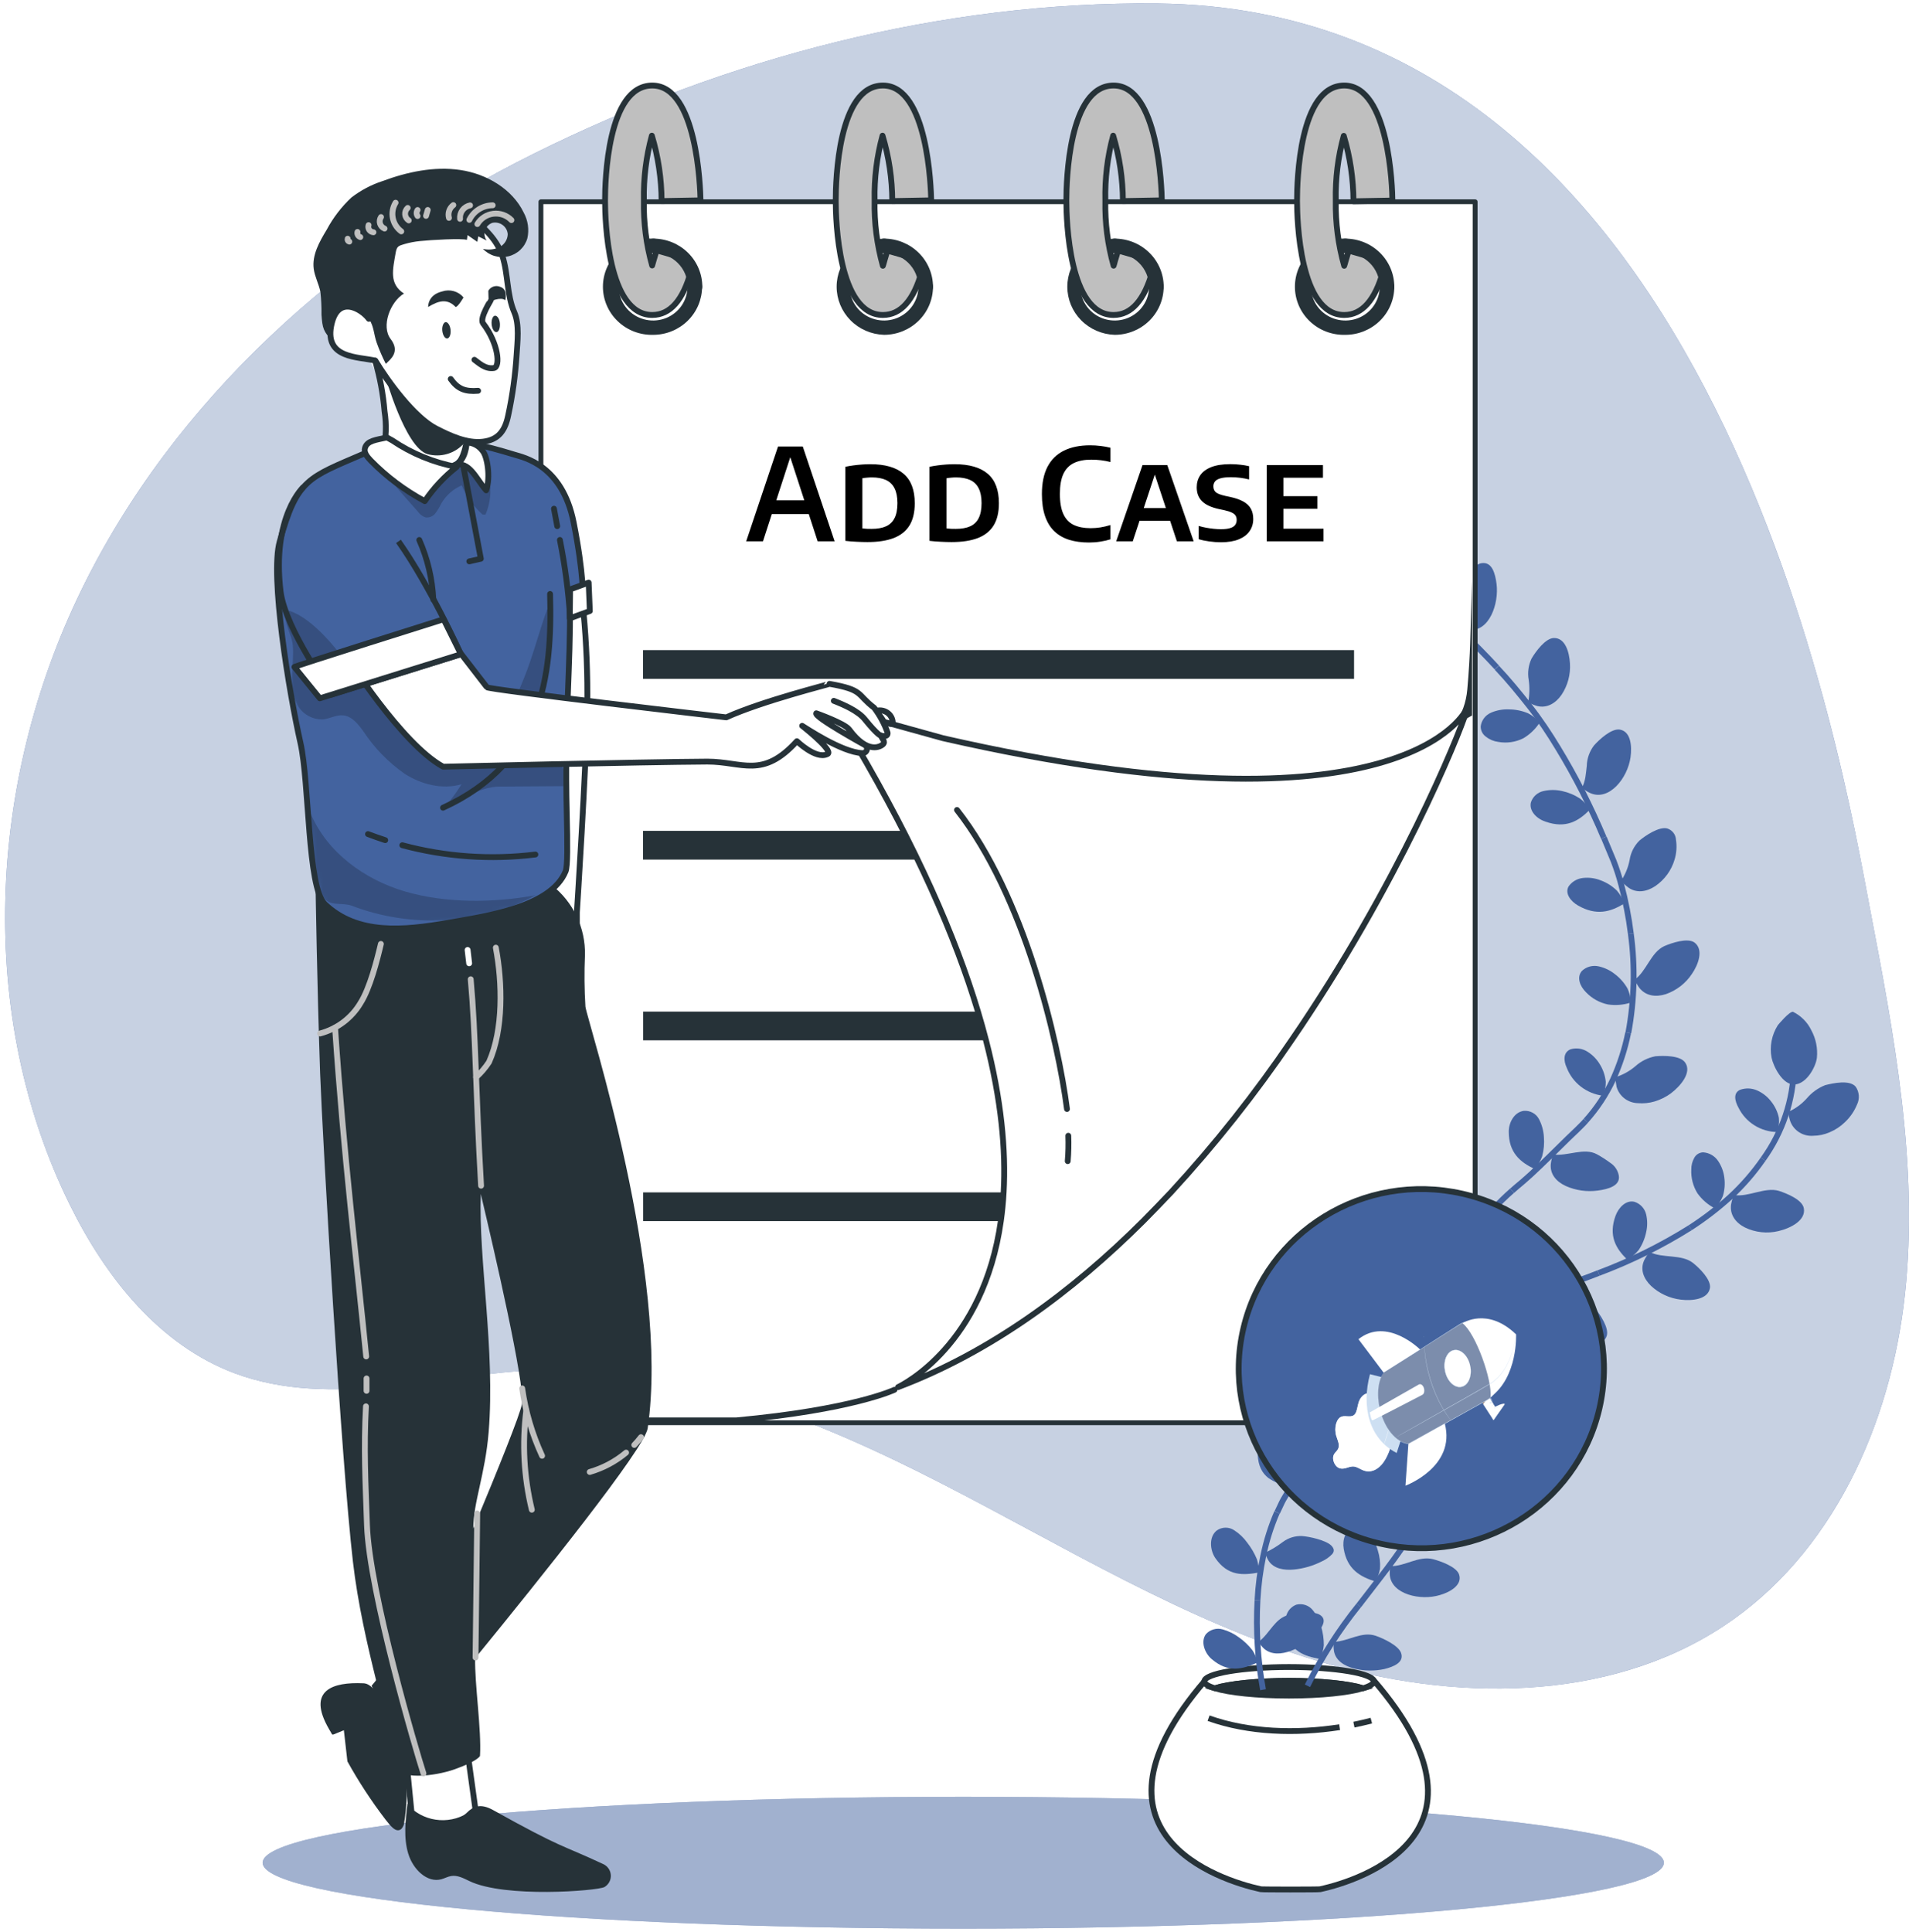 <svg width="328" height="332" viewBox="0 0 328 332" fill="none" xmlns="http://www.w3.org/2000/svg">
<path d="M198.92 0.596C161.885 0.201 124.825 9.95 91.761 26.374C58.697 42.797 29.864 68.682 13.888 101.562C-2.088 134.442 -4.128 174.416 12.082 207.164C18.16 219.437 27.339 231.085 40.314 235.934C56.908 242.132 75.3 236 93.032 235.351C117.067 234.479 140.241 243.842 161.584 254.775C182.927 265.707 203.526 278.498 226.525 285.411C249.523 292.324 276.049 292.587 296.038 279.443C314.906 267.039 324.913 244.574 327.304 222.38C329.695 200.186 325.465 177.885 321.26 155.954C316.846 133.045 295.528 1.615 198.92 0.596Z" fill="#43639F"/>
<g opacity="0.7">
<path d="M198.92 0.596C161.885 0.201 124.825 9.95 91.761 26.374C58.697 42.797 29.864 68.682 13.888 101.562C-2.088 134.442 -4.128 174.416 12.082 207.164C18.16 219.437 27.339 231.085 40.314 235.934C56.908 242.132 75.3 236 93.032 235.351C117.067 234.479 140.241 243.842 161.584 254.775C182.927 265.707 203.526 278.498 226.525 285.411C249.523 292.324 276.049 292.587 296.038 279.443C314.906 267.039 324.913 244.574 327.304 222.38C329.695 200.186 325.465 177.885 321.26 155.954C316.846 133.045 295.528 1.615 198.92 0.596Z" fill="white"/>
</g>
<path d="M165.505 331.36C231.991 331.36 285.889 326.289 285.889 320.033C285.889 313.777 231.991 308.706 165.505 308.706C99.019 308.706 45.121 313.777 45.121 320.033C45.121 326.289 99.019 331.36 165.505 331.36Z" fill="#43639F"/>
<path opacity="0.5" d="M165.505 331.36C231.991 331.36 285.889 326.289 285.889 320.033C285.889 313.777 231.991 308.706 165.505 308.706C99.019 308.706 45.121 313.777 45.121 320.033C45.121 326.289 99.019 331.36 165.505 331.36Z" fill="white"/>
<path d="M257.139 100.362C257.548 103.699 255.91 108.582 252.399 108.212C251.825 108.141 251.263 107.997 250.727 107.785C251.069 105.319 249.556 102.532 250.81 100.387C251.487 99.186 253.21 96.959 254.547 96.761C256.37 96.474 256.905 98.529 257.139 100.362Z" fill="#43639F"/>
<path d="M253.268 110.933C252.098 113.399 250.493 115.413 246.722 115.314C245.878 115.28 245.058 115.025 244.348 114.574C243.995 114.365 243.693 114.083 243.46 113.748C243.228 113.414 243.072 113.034 243.002 112.634C242.965 112.11 243.088 111.587 243.354 111.132C243.621 110.677 244.019 110.31 244.498 110.078C245.466 109.612 246.523 109.354 247.6 109.322C248.749 109.25 249.901 109.367 251.011 109.667C251.832 109.957 252.596 110.385 253.268 110.933Z" fill="#43639F"/>
<path d="M244.933 101.981C248.887 106.428 253.243 110.39 257.18 114.673" stroke="#43639F" stroke-miterlimit="10"/>
<path d="M269.746 113.991C269.867 115.882 269.366 117.761 268.316 119.35C267.305 120.83 265.808 121.709 264.136 121.306C263.592 121.149 263.065 120.937 262.564 120.673C262.809 119.399 262.84 118.094 262.656 116.81C262.434 115.567 262.606 114.287 263.15 113.144C263.852 111.952 265.524 109.65 266.978 109.618C268.918 109.576 269.637 111.993 269.746 113.991Z" fill="#43639F"/>
<path d="M264.563 124.109C263.855 125.224 262.889 126.159 261.745 126.839C260.412 127.512 258.889 127.731 257.415 127.463C256.649 127.366 255.925 127.061 255.325 126.584C255.032 126.38 254.795 126.109 254.636 125.793C254.477 125.477 254.401 125.127 254.413 124.775C254.48 124.265 254.681 123.78 254.996 123.369C255.311 122.959 255.73 122.636 256.211 122.433C257.175 122.022 258.221 121.833 259.271 121.882C260.397 121.886 261.512 122.112 262.548 122.548C263.307 122.948 263.989 123.477 264.563 124.109Z" fill="#43639F"/>
<path d="M257.181 114.714C259.179 116.827 261.01 119.071 262.799 121.339C264.588 123.608 266.193 126.025 267.689 128.499" stroke="#43639F" stroke-miterlimit="10"/>
<path d="M280.154 130.11C279.644 133.71 276.476 137.672 273.249 136.267C272.733 136.029 272.253 135.725 271.819 135.363C272.097 134.781 272.292 134.164 272.396 133.53C272.505 132.897 272.563 132.239 272.638 131.59C272.672 130.326 273.101 129.103 273.867 128.088C274.795 127.052 276.86 125.12 278.323 125.351C280.204 125.679 280.422 128.17 280.154 130.11Z" fill="#43639F"/>
<path d="M273.173 139.103C271.209 141.1 269.035 142.391 265.54 141.166C264.044 140.681 262.698 139.341 263.032 137.878C263.184 137.386 263.468 136.944 263.853 136.597C264.239 136.25 264.712 136.011 265.223 135.905C266.26 135.671 267.337 135.671 268.375 135.905C269.475 136.141 270.521 136.576 271.459 137.187C272.151 137.711 272.733 138.362 273.173 139.103Z" fill="#43639F"/>
<path d="M267.664 128.458C270.678 133.41 273.313 138.575 275.548 143.911" stroke="#43639F" stroke-miterlimit="10"/>
<path d="M287.728 147.668C287.185 149.531 286.004 151.151 284.384 152.255C282.879 153.249 281.166 153.488 279.761 152.477C279.31 152.138 278.901 151.749 278.541 151.318C279.266 150.225 279.763 149.001 280.004 147.717C280.195 146.476 280.78 145.325 281.676 144.429C282.729 143.542 285.086 141.963 286.474 142.341C286.894 142.477 287.261 142.735 287.527 143.082C287.793 143.429 287.945 143.847 287.962 144.281C288.138 145.413 288.058 146.57 287.728 147.668Z" fill="#43639F"/>
<path d="M279.075 155.222C276.701 156.718 274.26 157.351 271.175 155.6C269.871 154.869 268.843 153.512 269.503 152.312C269.786 151.901 270.157 151.557 270.591 151.302C271.024 151.048 271.509 150.891 272.011 150.841C273.042 150.73 274.086 150.874 275.046 151.26C276.085 151.647 277.028 152.247 277.813 153.019C278.375 153.666 278.803 154.414 279.075 155.222Z" fill="#43639F"/>
<path d="M275.573 143.911L277.245 147.931C277.76 149.256 278.198 150.609 278.557 151.983C279.299 154.752 279.85 157.567 280.204 160.409" stroke="#43639F" stroke-miterlimit="10"/>
<path d="M290.704 167.322C289.638 168.938 288.06 170.163 286.215 170.807C284.476 171.358 282.787 171.111 281.701 169.763C281.366 169.314 281.086 168.829 280.865 168.317C282.938 166.821 283.623 163.656 285.931 162.563C287.21 162.004 289.935 161.083 291.139 161.93C292.744 163.138 291.833 165.678 290.704 167.322Z" fill="#43639F"/>
<path d="M280.204 172.254C278.935 172.663 277.586 172.773 276.266 172.575C274.827 172.273 273.517 171.544 272.513 170.487C271.459 169.451 270.841 167.881 271.819 166.796C272.195 166.445 272.654 166.192 273.155 166.058C273.655 165.925 274.181 165.916 274.686 166.031C275.709 166.261 276.665 166.72 277.479 167.371C278.359 168.042 279.093 168.881 279.636 169.837C279.986 170.598 280.18 171.419 280.204 172.254Z" fill="#43639F"/>
<path d="M280.204 160.409C280.971 166.079 280.827 171.831 279.778 177.457" stroke="#43639F" stroke-miterlimit="10"/>
<path d="M287.059 187.872C286.227 188.476 285.297 188.937 284.309 189.237C283.37 189.517 282.385 189.617 281.408 189.532C280.572 189.51 279.765 189.224 279.107 188.717C278.449 188.209 277.975 187.506 277.754 186.713C277.643 186.171 277.582 185.621 277.571 185.069C278.837 184.676 280.007 184.03 281.007 183.17C281.967 182.309 283.15 181.723 284.426 181.477C285.822 181.362 288.731 181.312 289.559 182.587C290.696 184.255 288.815 186.54 287.059 187.872Z" fill="#43639F"/>
<path d="M275.389 188.25C274.014 188.076 272.714 187.54 271.624 186.697C270.535 185.855 269.698 184.738 269.202 183.466C268.609 182.192 268.592 180.803 269.829 180.285C270.317 180.138 270.832 180.098 271.338 180.167C271.843 180.237 272.327 180.415 272.755 180.688C273.627 181.237 274.355 181.98 274.879 182.858C275.445 183.772 275.794 184.801 275.899 185.866C275.913 186.689 275.739 187.503 275.389 188.25Z" fill="#43639F"/>
<path d="M279.744 177.457C279.184 180.234 278.307 182.939 277.127 185.521C275.931 188.074 274.363 190.442 272.471 192.549" stroke="#43639F" stroke-miterlimit="10"/>
<path d="M274.511 204.55C272.654 204.799 270.762 204.532 269.052 203.778C267.38 203.013 266.301 201.723 266.452 200.005C266.511 199.441 266.649 198.888 266.862 198.361C269.37 198.673 272.187 197.111 274.386 198.32C275.188 198.76 275.959 199.254 276.693 199.799C277.066 200.043 277.385 200.357 277.632 200.724C277.879 201.092 278.049 201.504 278.131 201.936C278.465 203.695 276.4 204.312 274.511 204.55Z" fill="#43639F"/>
<path d="M263.685 200.851C261.177 199.668 259.229 198.024 259.229 194.423C259.229 192.903 260.14 191.094 261.795 190.856C262.329 190.808 262.866 190.919 263.335 191.174C263.804 191.429 264.185 191.816 264.429 192.286C264.919 193.226 265.204 194.256 265.265 195.311C265.364 196.435 265.265 197.566 264.972 198.657C264.684 199.46 264.248 200.204 263.685 200.851Z" fill="#43639F"/>
<path d="M272.471 192.549C272.028 193.092 271.485 193.56 271 194.07L269.403 195.599L266.251 198.698C265.206 199.717 264.17 200.736 263.1 201.714C262.564 202.199 262.029 202.684 261.478 203.153C260.926 203.622 260.366 204.074 259.806 204.583" stroke="#43639F" stroke-miterlimit="10"/>
<path d="M262.648 216.009C261.816 216.107 260.977 216.132 260.14 216.083C259.233 216.029 258.333 215.883 257.456 215.647C255.784 215.187 254.28 214.234 254.112 212.516C254.074 211.95 254.119 211.383 254.246 210.83C256.838 210.748 259.388 209.08 261.653 210.288C262.882 210.904 265.148 212.573 265.499 213.798C265.623 214.112 265.623 214.462 265.499 214.776C265.377 215.051 265.161 215.275 264.888 215.409C264.179 215.724 263.422 215.927 262.648 216.009Z" fill="#43639F"/>
<path d="M251.588 214.003C250.253 213.881 248.967 213.45 247.834 212.746C246.772 211.989 245.995 210.781 245.794 208.636C245.61 206.852 246.63 204.386 248.436 203.786C248.96 203.613 249.529 203.625 250.046 203.818C250.563 204.011 250.995 204.375 251.27 204.846C251.816 205.8 252.162 206.85 252.29 207.937C252.467 209.099 252.501 210.277 252.39 211.447C252.241 212.331 251.971 213.191 251.588 214.003Z" fill="#43639F"/>
<path d="M259.797 204.583C255.229 208.591 251.632 213.554 249.272 219.108" stroke="#43639F" stroke-miterlimit="10"/>
<path d="M256.796 228.224C255.323 229.134 253.685 229.757 251.972 230.057C250.2 230.328 248.503 230.106 247.592 228.619C247.301 228.127 247.097 227.591 246.99 227.032C249.272 225.873 250.894 223.308 253.452 223.432C254.831 223.432 257.632 223.999 258.468 224.977C259.58 226.243 258.15 227.328 256.796 228.224Z" fill="#43639F"/>
<path d="M245.928 231.027C243.236 231.775 240.603 232.276 238.346 228.602C237.871 227.726 237.622 226.75 237.618 225.758C237.615 224.78 237.978 223.835 238.638 223.103C239.045 222.729 239.57 222.504 240.125 222.465C240.681 222.427 241.233 222.576 241.69 222.889C242.584 223.526 243.345 224.327 243.93 225.248C244.595 226.228 245.139 227.282 245.552 228.388C245.693 228.814 245.781 229.256 245.811 229.704C245.928 230.147 245.928 230.616 245.928 231.027Z" fill="#43639F"/>
<path d="M249.272 219.108C246.874 224.638 245.774 230.628 246.053 236.633" stroke="#43639F" stroke-miterlimit="10"/>
<path d="M316.988 192.804C316.238 193.536 315.352 194.122 314.38 194.53C313.483 194.925 312.512 195.132 311.529 195.138C310.692 195.202 309.856 194.996 309.148 194.551C308.441 194.106 307.9 193.447 307.608 192.672C307.426 192.14 307.308 191.588 307.257 191.028C308.475 190.488 309.561 189.698 310.442 188.71C311.287 187.71 312.369 186.931 313.594 186.442C314.957 186.096 317.816 185.472 318.844 186.713C319.152 187.163 319.334 187.684 319.373 188.226C319.411 188.767 319.303 189.308 319.061 189.795C318.594 190.931 317.887 191.956 316.988 192.804Z" fill="#43639F"/>
<path d="M305.359 194.497C303.968 194.475 302.61 194.074 301.437 193.338C300.264 192.602 299.321 191.561 298.713 190.33C298.053 189.13 297.777 187.798 298.964 187.247C299.917 186.899 300.972 186.935 301.898 187.346C302.835 187.756 303.652 188.393 304.273 189.195C304.958 190.029 305.428 191.013 305.644 192.064C305.73 192.886 305.633 193.716 305.359 194.497Z" fill="#43639F"/>
<path d="M308.227 183.318C308.122 189.001 306.278 194.521 302.935 199.158" stroke="#43639F" stroke-miterlimit="10"/>
<path d="M305.568 211.513C303.63 211.976 301.589 211.755 299.8 210.888C298.186 210.066 297.192 208.677 297.426 206.959C297.529 206.398 297.685 205.847 297.894 205.315C300.402 205.734 303.227 203.885 305.66 204.608C306.989 205.044 309.69 206.12 309.932 207.608C310.3 209.663 307.675 211.02 305.568 211.513Z" fill="#43639F"/>
<path d="M294.625 207.6C293.444 206.983 292.428 206.102 291.657 205.027C290.892 203.793 290.522 202.361 290.596 200.917C290.586 200.215 290.765 199.524 291.114 198.911C291.261 198.638 291.479 198.407 291.746 198.244C292.014 198.081 292.321 197.991 292.635 197.983C293.148 198.018 293.646 198.169 294.089 198.424C294.533 198.68 294.911 199.032 295.194 199.454C295.771 200.304 296.138 201.275 296.264 202.29C296.417 203.369 296.331 204.468 296.013 205.512C295.695 206.292 295.224 207.001 294.625 207.6Z" fill="#43639F"/>
<path d="M302.935 199.158C301.301 201.516 299.408 203.691 297.292 205.644C295.15 207.594 292.845 209.364 290.403 210.937" stroke="#43639F" stroke-miterlimit="10"/>
<path d="M288.79 223.292C286.875 223.062 285.084 222.236 283.682 220.933C282.386 219.675 281.776 218.097 282.503 216.527C282.751 216.019 283.063 215.544 283.431 215.113C285.738 216.239 288.924 215.425 290.913 217.004C291.992 217.875 294.04 219.864 293.797 221.311C293.463 223.218 290.813 223.539 288.79 223.292Z" fill="#43639F"/>
<path d="M279.602 216.42C277.596 214.488 276.35 212.31 277.571 208.899C278.097 207.468 279.368 206.129 280.831 206.482C281.326 206.643 281.77 206.927 282.121 207.305C282.473 207.684 282.719 208.145 282.837 208.644C283.076 209.655 283.076 210.707 282.837 211.718C282.612 212.807 282.175 213.842 281.55 214.768C281.007 215.429 280.347 215.989 279.602 216.42Z" fill="#43639F"/>
<path d="M290.403 210.937C285.436 214.053 280.159 216.661 274.653 218.722" stroke="#43639F" stroke-miterlimit="10"/>
<path d="M271.401 230.517C269.655 229.96 268.093 228.952 266.878 227.599C265.708 226.268 265.106 224.681 265.942 223.144C266.23 222.655 266.584 222.207 266.995 221.812C269.202 223.119 272.379 222.832 274.026 224.755C274.912 225.807 276.492 228.158 276.066 229.506C275.497 231.298 273.165 231.052 271.401 230.517Z" fill="#43639F"/>
<path d="M263.008 222.938C261.035 220.99 259.513 218.878 261.336 215.302C262.121 213.798 263.936 212.425 265.516 212.894C266.018 213.071 266.455 213.39 266.774 213.812C267.092 214.233 267.277 214.737 267.305 215.261C267.361 216.317 267.182 217.372 266.778 218.352C266.374 219.428 265.795 220.433 265.064 221.327C264.463 221.961 263.77 222.504 263.008 222.938Z" fill="#43639F"/>
<path d="M274.653 218.722C269.169 220.867 263.401 222.659 258.042 225.577" stroke="#43639F" stroke-miterlimit="10"/>
<path d="M258.468 237.233C256.795 237.019 255.165 236.553 253.636 235.852C252.064 235.112 250.693 234.011 250.794 232.268C250.848 231.7 250.998 231.144 251.237 230.624C252.536 230.719 253.841 230.719 255.141 230.624C256.369 230.515 257.595 230.854 258.585 231.578C259.655 232.441 261.503 234.545 261.578 235.819C261.72 237.455 260.031 237.373 258.468 237.233Z" fill="#43639F"/>
<path d="M248.068 233.444C246.747 233.205 245.502 232.664 244.432 231.865C243.47 231.043 242.835 229.605 243.102 227.295C243.303 225.339 244.975 222.865 246.956 222.569C247.512 222.474 248.084 222.58 248.565 222.869C249.047 223.158 249.405 223.609 249.573 224.139C249.892 225.205 249.997 226.321 249.882 227.427C249.806 228.63 249.604 229.823 249.281 230.986C248.96 231.842 248.554 232.666 248.068 233.444Z" fill="#43639F"/>
<path d="M258.042 225.577C255.327 227.021 252.829 228.827 250.618 230.945C248.342 233.089 246.572 235.699 245.435 238.589" stroke="#43639F" stroke-miterlimit="10"/>
<path d="M226.817 324.587C226.541 324.653 216.911 324.653 216.626 324.587C209.562 323.058 184.474 314.953 207.088 288.707H236.038C258.635 314.945 233.89 323.058 226.817 324.587Z" fill="white" stroke="#263238" stroke-miterlimit="10"/>
<path d="M236.03 288.879C236.03 289.307 235.378 289.701 234.232 290.055C231.724 289.29 226.976 288.781 221.475 288.781C215.974 288.781 211.201 289.29 208.726 290.055C207.581 289.71 206.929 289.307 206.929 288.879C206.929 287.531 213.441 286.413 221.475 286.413C229.509 286.413 236.03 287.531 236.03 288.879Z" fill="white" stroke="#263238" stroke-miterlimit="10"/>
<path d="M234.224 290.055C231.716 290.811 226.968 291.321 221.467 291.321C215.966 291.321 211.192 290.811 208.718 290.055C211.226 289.29 215.974 288.781 221.467 288.781C226.959 288.781 231.758 289.29 234.224 290.055Z" fill="#263238" stroke="#263238" stroke-miterlimit="10"/>
<path d="M232.627 296.31C233.639 296.105 234.642 295.875 235.62 295.62Z" fill="white"/>
<path d="M232.627 296.31C233.639 296.105 234.642 295.875 235.62 295.62" stroke="#263238" stroke-miterlimit="10"/>
<path d="M207.656 295.201C214.561 297.667 222.662 297.905 230.169 296.746Z" fill="white"/>
<path d="M207.656 295.201C214.561 297.667 222.662 297.905 230.169 296.746" stroke="#263238" stroke-miterlimit="10"/>
<path d="M242.584 248.544C239.282 248.815 234.709 246.776 234.851 243.612C234.892 243.107 234.999 242.61 235.169 242.132C237.56 242.683 240.076 241.384 242.333 242.461C243.571 243.069 246.02 244.516 246.271 245.881C246.572 247.697 244.382 248.396 242.584 248.544Z" fill="#43639F"/>
<path d="M232.301 244.154C229.877 242.872 227.921 241.228 227.879 237.726C227.879 236.255 228.615 234.693 230.027 234.71C230.543 234.758 231.039 234.926 231.475 235.201C231.911 235.475 232.275 235.848 232.535 236.288C233.067 237.151 233.409 238.114 233.539 239.115C233.699 240.141 233.662 241.186 233.43 242.198C233.185 242.915 232.802 243.579 232.301 244.154Z" fill="#43639F"/>
<path d="M239.942 237.019C236.598 240.735 232.711 244.015 228.974 247.549" stroke="#43639F" stroke-miterlimit="10"/>
<path d="M232.109 258.564C230.415 258.592 228.734 258.279 227.168 257.643C225.605 256.969 224.15 255.95 224.008 254.355C223.971 253.844 224.019 253.331 224.15 252.835C226.575 253.073 228.966 251.791 231.164 252.999C232.368 253.648 234.659 255.276 235.002 256.517C235.445 258.178 233.697 258.515 232.109 258.564Z" fill="#43639F"/>
<path d="M221.592 255.44C220.278 255.195 219.031 254.683 217.93 253.936C216.894 253.114 216.175 251.939 216.091 249.826C216.008 248.067 216.877 246.078 218.524 245.765C219.053 245.705 219.588 245.798 220.063 246.033C220.538 246.269 220.933 246.636 221.199 247.089C221.734 247.981 222.089 248.966 222.244 249.991C222.443 251.05 222.488 252.132 222.378 253.205C222.226 253.983 221.961 254.736 221.592 255.44Z" fill="#43639F"/>
<path d="M228.974 247.549C227.082 249.32 225.293 251.194 223.615 253.163C222.76 254.172 221.978 255.237 221.274 256.353C220.94 256.928 220.581 257.479 220.28 258.071L219.444 259.846" stroke="#43639F" stroke-miterlimit="10"/>
<path d="M227.143 268.247C225.643 269.013 224.009 269.493 222.328 269.661C220.597 269.825 218.858 269.513 217.981 268.173C217.713 267.736 217.513 267.262 217.387 266.768C218.47 266.252 219.496 265.627 220.447 264.902C221.38 264.214 222.525 263.863 223.69 263.907C225.045 263.997 227.812 264.647 228.706 265.51C229.308 266.093 229.267 266.578 228.89 267.014C228.395 267.533 227.802 267.952 227.143 268.247Z" fill="#43639F"/>
<path d="M216.309 270.171C213.592 270.647 210.967 270.853 208.785 267.655C207.89 266.299 207.689 264.047 209.052 262.962C209.484 262.65 210.004 262.477 210.539 262.467C211.075 262.457 211.601 262.609 212.045 262.904C212.937 263.478 213.709 264.215 214.319 265.074C214.986 265.93 215.535 266.87 215.949 267.869C216.186 268.614 216.307 269.39 216.309 270.171Z" fill="#43639F"/>
<path d="M219.41 259.846C218.374 262.242 217.587 264.734 217.061 267.285C216.527 269.813 216.192 272.377 216.058 274.955" stroke="#43639F" stroke-miterlimit="10"/>
<path d="M226.056 280.857C224.86 282.07 223.411 283.014 221.81 283.627C220.138 284.235 218.466 284.342 217.212 283.282C216.832 282.933 216.51 282.528 216.259 282.081C218.206 280.626 219.001 278.037 221.458 277.445C222.788 277.108 225.588 276.763 226.709 277.404C228.163 278.226 227.152 279.673 226.056 280.857Z" fill="#43639F"/>
<path d="M216.1 285.624C213.633 286.742 211.084 287.515 208.216 285.073C206.987 284.046 206.252 282.057 207.196 280.766C207.547 280.375 208.003 280.09 208.513 279.944C209.022 279.798 209.563 279.799 210.072 279.944C211.084 280.226 212.034 280.692 212.873 281.317C213.757 281.936 214.541 282.685 215.197 283.536C215.62 284.175 215.925 284.882 216.1 285.624Z" fill="#43639F"/>
<path d="M216.058 274.955C215.776 280.092 216.096 285.244 217.011 290.31" stroke="#43639F" stroke-miterlimit="10"/>
<path d="M247.383 274.05C244.081 275.053 239.131 273.927 238.797 270.656C238.759 270.127 238.792 269.597 238.897 269.077C241.405 269.135 243.721 267.269 246.179 267.869C247.517 268.222 250.225 269.168 250.693 270.499C251.304 272.3 249.189 273.541 247.383 274.05Z" fill="#43639F"/>
<path d="M236.314 271.716C233.672 270.894 231.457 269.612 230.872 266.085C230.621 264.597 231.114 262.871 232.544 262.592C233.057 262.542 233.574 262.615 234.052 262.805C234.53 262.996 234.953 263.298 235.286 263.685C235.966 264.464 236.46 265.382 236.732 266.373C237.055 267.39 237.183 268.458 237.108 269.521C236.982 270.294 236.713 271.038 236.314 271.716Z" fill="#43639F"/>
<path d="M242.868 262.855C240.168 267.384 236.724 271.535 233.447 275.842" stroke="#43639F" stroke-miterlimit="10"/>
<path d="M237.852 286.759C236.139 287.13 234.36 287.099 232.661 286.668C230.947 286.216 229.492 285.304 229.2 283.676C229.116 283.15 229.116 282.615 229.2 282.09C231.708 281.983 233.982 280.224 236.373 281.046C237.677 281.49 240.226 282.69 240.711 283.947C241.338 285.591 239.491 286.356 237.852 286.759Z" fill="#43639F"/>
<path d="M226.817 285.032C224.092 284.539 221.592 283.767 220.831 279.92C220.68 279.07 220.763 278.195 221.074 277.388C221.21 277.003 221.43 276.652 221.719 276.359C222.008 276.067 222.358 275.84 222.746 275.694C223.261 275.569 223.802 275.593 224.304 275.763C224.805 275.934 225.246 276.244 225.572 276.656C226.235 277.475 226.716 278.421 226.984 279.435C227.307 280.487 227.465 281.582 227.453 282.681C227.368 283.493 227.154 284.287 226.817 285.032Z" fill="#43639F"/>
<path d="M233.447 275.826C230.011 280.101 227.059 284.732 224.644 289.636" stroke="#43639F" stroke-miterlimit="10"/>
<path d="M304.389 181.723C304.025 179.797 304.407 177.806 305.46 176.142C305.585 175.986 307.432 173.775 308.059 173.832C309.451 174.518 310.567 175.644 311.228 177.03C312.01 178.479 312.339 180.124 312.173 181.756C311.98 183.285 310.434 186.203 308.344 186.327C306.254 186.45 304.665 183.129 304.389 181.723Z" fill="#43639F"/>
<path d="M253.41 34.659H92.898V244.442H253.41V34.659Z" fill="white"/>
<path d="M253.452 244.853H92.94C92.829 244.853 92.723 244.81 92.644 244.733C92.566 244.656 92.522 244.551 92.522 244.442V34.659C92.522 34.55 92.566 34.446 92.644 34.369C92.723 34.292 92.829 34.248 92.94 34.248H253.452C253.563 34.248 253.669 34.292 253.748 34.369C253.826 34.446 253.87 34.55 253.87 34.659V244.442C253.87 244.551 253.826 244.656 253.748 244.733C253.669 244.81 253.563 244.853 253.452 244.853ZM93.358 244.031H253.034V35.07H93.358V244.031Z" fill="#263238"/>
<path d="M232.652 142.752H110.479V147.684H232.652V142.752Z" fill="#263238"/>
<path d="M232.652 111.697H110.479V116.629H232.652V111.697Z" fill="#263238"/>
<path d="M201.26 204.863C199.705 206.507 198.117 208.151 196.495 209.795H110.496V204.863H201.26Z" fill="#263238"/>
<path d="M225.262 173.808C224.192 175.452 223.097 177.096 221.96 178.74H110.496V173.808H225.262Z" fill="#263238"/>
<path d="M153.684 238.778C153.684 238.778 146.544 242.19 126.547 244.031H93.316" stroke="#263238" stroke-linecap="round" stroke-linejoin="round"/>
<path d="M249.932 124.578C251.168 122.754 251.916 120.654 252.106 118.471C252.357 115.725 252.541 112.527 252.599 110.579L252.917 99.819V122.934L249.932 124.578Z" fill="#263238"/>
<path d="M251.981 121.98C251.981 122.983 242.634 147.216 225.229 173.766C224.159 175.41 223.063 177.054 221.926 178.698C215.689 187.895 208.771 196.626 201.227 204.822C199.672 206.466 198.084 208.11 196.462 209.754C184.214 221.968 170.103 232.367 154.294 238.326C155.197 237.874 168.966 231.043 171.967 209.754C172.19 208.192 172.349 206.548 172.444 204.822C172.845 197.621 172.059 188.99 169.401 178.698C168.988 177.098 168.528 175.454 168.021 173.766C164.159 160.935 157.521 145.728 146.946 127.734L144.22 121.898L162.027 126.83C241.556 144.988 251.939 121.898 251.939 121.898C251.939 121.898 251.981 121.964 251.981 121.98Z" fill="white" stroke="#263238" stroke-linecap="round" stroke-linejoin="round"/>
<path d="M183.554 195.13C183.61 196.586 183.576 198.043 183.454 199.495Z" fill="white"/>
<path d="M183.554 195.13C183.61 196.586 183.576 198.043 183.454 199.495" stroke="#263238" stroke-linecap="round" stroke-linejoin="round"/>
<path d="M164.426 139.16C175.98 153.874 181.807 178.74 183.328 190.535Z" fill="white"/>
<path d="M164.426 139.16C175.98 153.874 181.807 178.74 183.328 190.535" stroke="#263238" stroke-linecap="round" stroke-linejoin="round"/>
<path d="M112.268 57.528C111.142 57.562 110.02 57.374 108.969 56.975C107.918 56.575 106.96 55.972 106.151 55.201C105.342 54.43 104.698 53.507 104.259 52.487C103.819 51.467 103.593 50.37 103.593 49.262C103.593 48.154 103.819 47.058 104.259 46.038C104.698 45.017 105.342 44.094 106.151 43.324C106.96 42.553 107.918 41.949 108.969 41.55C110.02 41.15 111.142 40.962 112.268 40.997C112.601 40.997 112.92 41.127 113.155 41.358C113.39 41.589 113.522 41.903 113.522 42.23C113.522 42.557 113.39 42.871 113.155 43.102C112.92 43.333 112.601 43.463 112.268 43.463C111.099 43.453 109.953 43.785 108.976 44.417C107.999 45.049 107.234 45.952 106.78 47.011C106.325 48.071 106.201 49.239 106.423 50.368C106.645 51.497 107.204 52.536 108.027 53.352C108.85 54.169 109.902 54.726 111.048 54.954C112.194 55.182 113.384 55.07 114.465 54.633C115.546 54.195 116.471 53.451 117.122 52.496C117.773 51.54 118.12 50.416 118.12 49.266C118.12 48.939 118.252 48.626 118.488 48.395C118.723 48.163 119.042 48.033 119.374 48.033C119.707 48.033 120.026 48.163 120.261 48.395C120.496 48.626 120.628 48.939 120.628 49.266C120.626 51.45 119.746 53.543 118.18 55.091C116.614 56.639 114.489 57.514 112.268 57.528Z" fill="#263238"/>
<path d="M112.068 54.116C104.385 54.116 103.967 37.791 103.958 34.52V34.421C103.958 31.133 104.351 14.693 112.068 14.693C119.784 14.693 120.319 32.399 120.361 34.421L113.673 34.544C113.659 30.74 113.096 26.956 112.001 23.308C111.017 26.919 110.555 30.65 110.63 34.388V34.487C110.556 38.245 111.034 41.993 112.051 45.617C112.126 45.378 112.201 45.115 112.285 44.795L112.812 43.011L117.477 44.351C117.708 44.417 117.924 44.527 118.111 44.675C118.299 44.824 118.456 45.007 118.571 45.215C118.687 45.422 118.76 45.65 118.786 45.886C118.812 46.121 118.79 46.359 118.722 46.587C117.368 51.576 115.119 54.116 112.068 54.116Z" fill="#BFBFBF" stroke="#263238" stroke-linecap="round" stroke-linejoin="round"/>
<path d="M119.416 50.499C119.084 50.499 118.765 50.369 118.529 50.138C118.294 49.907 118.162 49.593 118.162 49.266C118.162 47.736 117.547 46.267 116.451 45.18C115.355 44.093 113.867 43.476 112.31 43.463C111.978 43.463 111.659 43.333 111.423 43.102C111.188 42.871 111.056 42.557 111.056 42.23C111.056 41.903 111.188 41.589 111.423 41.358C111.659 41.127 111.978 40.997 112.31 40.997C114.531 41.012 116.656 41.89 118.222 43.439C119.788 44.988 120.668 47.082 120.67 49.266C120.67 49.593 120.538 49.907 120.303 50.138C120.068 50.369 119.749 50.499 119.416 50.499Z" fill="#263238"/>
<path d="M151.895 57.527C149.711 57.46 147.64 56.559 146.12 55.017C144.6 53.474 143.75 51.41 143.75 49.262C143.75 47.114 144.6 45.05 146.12 43.508C147.64 41.965 149.711 41.065 151.895 40.997C152.227 40.997 152.546 41.127 152.782 41.358C153.017 41.589 153.149 41.903 153.149 42.23C153.149 42.557 153.017 42.871 152.782 43.102C152.546 43.333 152.227 43.463 151.895 43.463C150.727 43.463 149.586 43.803 148.616 44.441C147.645 45.079 146.889 45.985 146.442 47.045C145.995 48.106 145.878 49.273 146.106 50.398C146.334 51.524 146.896 52.558 147.721 53.37C148.547 54.181 149.598 54.734 150.743 54.958C151.888 55.182 153.075 55.067 154.153 54.628C155.232 54.189 156.154 53.445 156.802 52.49C157.451 51.536 157.797 50.414 157.797 49.266C157.797 48.939 157.929 48.626 158.164 48.394C158.399 48.163 158.718 48.033 159.051 48.033C159.384 48.033 159.702 48.163 159.938 48.394C160.173 48.626 160.305 48.939 160.305 49.266C160.301 51.457 159.413 53.557 157.836 55.106C156.26 56.654 154.123 57.525 151.895 57.527Z" fill="#263238"/>
<path d="M151.702 54.116C144.02 54.116 143.593 37.791 143.593 34.52V34.421C143.593 31.133 143.978 14.693 151.702 14.693C159.427 14.693 159.954 32.399 159.996 34.421L153.308 34.544C153.295 30.74 152.732 26.956 151.636 23.308C150.655 26.92 150.196 30.65 150.273 34.388V34.487C150.199 38.261 150.678 42.026 151.694 45.666C151.778 45.428 151.853 45.164 151.937 44.844L152.463 43.06L157.128 44.4C157.359 44.466 157.575 44.577 157.763 44.725C157.951 44.873 158.107 45.056 158.223 45.264C158.338 45.471 158.411 45.7 158.437 45.935C158.463 46.17 158.442 46.409 158.374 46.636C157.003 51.576 154.754 54.116 151.702 54.116Z" fill="#BFBFBF" stroke="#263238" stroke-linecap="round" stroke-linejoin="round"/>
<path d="M159.051 50.499C158.718 50.499 158.399 50.369 158.164 50.138C157.929 49.907 157.797 49.593 157.797 49.266C157.795 47.728 157.172 46.253 156.066 45.165C154.959 44.077 153.459 43.465 151.895 43.463C151.562 43.463 151.243 43.333 151.008 43.102C150.773 42.871 150.641 42.557 150.641 42.23C150.641 41.903 150.773 41.589 151.008 41.358C151.243 41.127 151.562 40.997 151.895 40.997C154.124 40.999 156.262 41.871 157.839 43.421C159.416 44.972 160.303 47.074 160.305 49.266C160.305 49.593 160.173 49.907 159.937 50.138C159.702 50.369 159.383 50.499 159.051 50.499Z" fill="#263238"/>
<path d="M191.53 57.527C189.346 57.46 187.275 56.559 185.755 55.017C184.235 53.474 183.385 51.41 183.385 49.262C183.385 47.114 184.235 45.05 185.755 43.508C187.275 41.965 189.346 41.065 191.53 40.997C191.862 40.997 192.181 41.127 192.416 41.358C192.651 41.589 192.784 41.903 192.784 42.23C192.784 42.557 192.651 42.871 192.416 43.102C192.181 43.333 191.862 43.463 191.53 43.463C190.362 43.463 189.221 43.803 188.25 44.441C187.28 45.079 186.523 45.985 186.077 47.045C185.63 48.106 185.513 49.273 185.741 50.398C185.969 51.524 186.531 52.558 187.356 53.37C188.182 54.181 189.233 54.734 190.378 54.958C191.523 55.182 192.71 55.067 193.788 54.628C194.867 54.189 195.788 53.445 196.437 52.49C197.086 51.536 197.432 50.414 197.432 49.266C197.432 48.939 197.564 48.626 197.799 48.394C198.034 48.163 198.353 48.033 198.686 48.033C199.018 48.033 199.337 48.163 199.572 48.394C199.808 48.626 199.94 48.939 199.94 49.266C199.935 51.457 199.048 53.557 197.471 55.106C195.895 56.654 193.758 57.525 191.53 57.527Z" fill="#263238"/>
<path d="M191.329 54.116C183.646 54.116 183.228 37.791 183.22 34.52V34.421C183.22 31.133 183.613 14.693 191.329 14.693C199.045 14.693 199.589 32.399 199.622 34.421L192.934 34.544C192.921 30.74 192.358 26.956 191.262 23.308C190.283 26.931 189.83 30.673 189.916 34.421V34.52C189.842 38.278 190.321 42.026 191.337 45.65C191.413 45.411 191.496 45.148 191.571 44.828L192.106 43.044L196.763 44.384C196.994 44.45 197.21 44.56 197.398 44.708C197.586 44.856 197.742 45.04 197.858 45.247C197.973 45.455 198.046 45.683 198.072 45.919C198.098 46.154 198.076 46.392 198.009 46.62C196.604 51.576 194.389 54.116 191.329 54.116Z" fill="#BFBFBF" stroke="#263238" stroke-linecap="round" stroke-linejoin="round"/>
<path d="M198.686 50.499C198.353 50.499 198.034 50.369 197.799 50.138C197.564 49.907 197.432 49.593 197.432 49.266C197.429 47.728 196.807 46.253 195.7 45.165C194.594 44.077 193.094 43.465 191.529 43.463C191.197 43.463 190.878 43.333 190.643 43.102C190.408 42.871 190.275 42.557 190.275 42.23C190.275 41.903 190.408 41.589 190.643 41.358C190.878 41.127 191.197 40.997 191.529 40.997C193.761 40.997 195.901 41.868 197.479 43.419C199.058 44.969 199.946 47.072 199.948 49.266C199.946 49.594 199.812 49.908 199.575 50.139C199.339 50.37 199.019 50.499 198.686 50.499Z" fill="#263238"/>
<path d="M231.164 57.528C230.038 57.562 228.916 57.374 227.865 56.975C226.814 56.575 225.856 55.972 225.047 55.201C224.238 54.43 223.594 53.507 223.155 52.487C222.715 51.467 222.489 50.37 222.489 49.262C222.489 48.154 222.715 47.058 223.155 46.038C223.594 45.017 224.238 44.094 225.047 43.324C225.856 42.553 226.814 41.949 227.865 41.55C228.916 41.15 230.038 40.962 231.164 40.997C231.497 40.997 231.816 41.127 232.051 41.358C232.286 41.589 232.418 41.903 232.418 42.23C232.418 42.557 232.286 42.871 232.051 43.102C231.816 43.333 231.497 43.463 231.164 43.463C229.997 43.461 228.855 43.8 227.883 44.437C226.911 45.074 226.153 45.98 225.705 47.04C225.257 48.1 225.139 49.267 225.366 50.394C225.593 51.52 226.154 52.555 226.98 53.367C227.805 54.179 228.856 54.733 230.001 54.958C231.147 55.182 232.334 55.068 233.413 54.629C234.492 54.19 235.414 53.446 236.063 52.491C236.712 51.537 237.058 50.414 237.058 49.266C237.058 48.939 237.19 48.626 237.425 48.395C237.661 48.163 237.98 48.033 238.312 48.033C238.645 48.033 238.964 48.163 239.199 48.395C239.434 48.626 239.566 48.939 239.566 49.266C239.564 51.457 238.678 53.557 237.103 55.105C235.528 56.654 233.392 57.525 231.164 57.528Z" fill="#263238"/>
<path d="M230.964 54.116C223.281 54.116 222.863 37.791 222.854 34.52V34.421C222.854 31.133 223.247 14.693 230.964 14.693C238.68 14.693 239.24 32.432 239.24 34.454L232.552 34.577C232.534 30.773 231.972 26.99 230.88 23.34C229.891 26.951 229.43 30.682 229.509 34.421V34.52C229.447 38.284 229.934 42.038 230.955 45.666C231.039 45.428 231.114 45.164 231.198 44.844L231.724 43.06L236.389 44.4C236.621 44.466 236.836 44.577 237.024 44.725C237.212 44.873 237.368 45.056 237.484 45.264C237.6 45.471 237.673 45.7 237.699 45.935C237.724 46.17 237.703 46.409 237.635 46.636C236.264 51.576 234.015 54.116 230.964 54.116Z" fill="#BFBFBF" stroke="#263238" stroke-linecap="round" stroke-linejoin="round"/>
<path d="M238.312 50.499C237.979 50.499 237.66 50.369 237.425 50.138C237.19 49.907 237.058 49.593 237.058 49.266C237.058 47.729 236.437 46.254 235.332 45.166C234.227 44.078 232.728 43.465 231.164 43.463C230.832 43.463 230.513 43.333 230.277 43.102C230.042 42.871 229.91 42.557 229.91 42.23C229.91 41.903 230.042 41.589 230.277 41.358C230.513 41.127 230.832 40.997 231.164 40.997C233.393 41.001 235.528 41.874 237.103 43.424C238.678 44.974 239.564 47.075 239.566 49.266C239.566 49.593 239.434 49.907 239.199 50.138C238.963 50.369 238.645 50.499 238.312 50.499Z" fill="#263238"/>
<path d="M274.789 242.062C278.672 225.457 268.13 208.901 251.243 205.083C234.355 201.265 217.518 211.63 213.634 228.235C209.751 244.839 220.293 261.395 237.18 265.213C254.068 269.031 270.905 258.666 274.789 242.062Z" fill="#43639F" stroke="#263238" stroke-miterlimit="10"/>
<path d="M93.776 134.278C93.776 134.278 96.351 148.827 95.858 150.635C95.365 151.917 94.491 153.022 93.35 153.808L99.118 167.289V156.743C99.118 156.743 100.707 132.329 100.899 121.397C100.981 115.97 100.766 110.542 100.255 105.138L97.522 105.573C97.522 105.573 94.386 128.417 93.776 134.278Z" fill="white" stroke="#263238" stroke-linecap="round" stroke-linejoin="round"/>
<path d="M81.721 311.106L80.116 299.5L69.457 298.678L70.702 311.361C72.271 312.611 74.241 313.271 76.259 313.224C78.278 313.178 80.213 312.427 81.721 311.106Z" fill="white" stroke="#263238" stroke-linecap="round" stroke-linejoin="round"/>
<path d="M70.009 309.89C69.657 312.75 69.315 315.759 70.151 318.496C70.987 321.233 73.436 323.543 75.844 322.869C76.396 322.721 76.922 322.417 77.516 322.318C78.586 322.137 79.639 322.696 80.642 323.181C86.728 326.132 102.596 324.866 103.85 324.217C104.212 324.003 104.506 323.694 104.7 323.326C104.894 322.957 104.98 322.543 104.949 322.129C104.918 321.715 104.77 321.317 104.523 320.981C104.276 320.644 103.939 320.382 103.549 320.222C96.267 316.827 96.736 317.682 84.714 310.983C82.557 309.783 81.278 310.358 80.191 311.46C79.478 312.146 78.611 312.659 77.661 312.958C76.71 313.257 75.701 313.333 74.716 313.181C73.73 313.028 72.793 312.651 71.982 312.08C71.171 311.508 70.506 310.758 70.042 309.89H70.009Z" fill="#263238"/>
<path d="M81.019 284.868C75.576 291.518 68.763 300.034 68.763 300.034L63.847 289.627C63.847 289.627 75.267 276.295 81.127 262.23C81.127 264.984 81.353 267.984 81.428 269.702C81.629 274.897 81.103 279.698 81.019 284.868Z" fill="#263238"/>
<path d="M69.465 313.038C69.44 313.477 69.263 313.895 68.964 314.222C68.027 315.044 66.991 313.556 66.205 312.578C63.789 309.42 61.613 306.093 59.692 302.623L59.082 297.272L57.293 298.004H57.067L56.549 297.108C52.586 290.301 57.318 288.978 62.359 289.2C62.936 289.2 64.14 289.348 66.079 293.006C66.601 293.85 67.067 294.726 67.475 295.628C69.723 301.149 70.411 307.164 69.465 313.038Z" fill="#263238"/>
<path d="M100.589 172.969C100.403 170.016 100.375 167.056 100.506 164.1C100.561 161.795 100.073 159.509 99.081 157.42C98.089 155.331 96.62 153.496 94.788 152.057C94.788 152.057 90.407 157.811 77.892 157.811H77.265C71.691 157.679 66.164 156.777 60.846 155.132C58.592 154.438 56.381 153.614 54.225 152.666C54.225 152.666 54.476 169.106 55.002 184.387C55.454 196.511 58.631 250.969 60.637 268.296C62.309 282.731 67.275 296.984 67.868 303.141C68.153 306.043 74.816 305.138 78.001 304.021C82.181 302.549 82.473 301.678 82.473 301.678C82.749 297.206 81.537 289.348 81.637 284.901C93.04 270.927 110.78 248.815 111.282 245.404C115.153 218.902 101.007 175.715 100.589 172.969ZM89.68 241.195C89.387 242.987 85.6 252.374 81.32 262.625C81.32 258.087 83.359 253.361 83.961 246.037C85.107 231.948 82.197 216.445 82.607 205.126C84.923 214.858 90.215 237.833 89.68 241.162V241.195Z" fill="#263238"/>
<path d="M107.578 249.571C105.754 251.099 103.624 252.233 101.325 252.9" stroke="#BFBFBF" stroke-linecap="round" stroke-linejoin="round"/>
<path d="M110.137 246.916C109.777 247.383 109.392 247.831 108.983 248.256" stroke="#BFBFBF" stroke-linecap="round" stroke-linejoin="round"/>
<path d="M85.191 162.817C86.336 168.81 86.52 176.907 84.02 182.48C83.396 183.434 82.651 184.307 81.805 185.077" stroke="#BFBFBF" stroke-linecap="round" stroke-linejoin="round"/>
<path d="M65.444 162.176C64.767 165.053 63.546 169.796 61.958 172.303C60.434 174.892 57.931 176.783 54.994 177.564" stroke="#BFBFBF" stroke-linecap="round" stroke-linejoin="round"/>
<path d="M80.877 168.243C81.754 177.959 81.713 187.387 82.657 203.72" stroke="#BFBFBF" stroke-linecap="round" stroke-linejoin="round"/>
<path d="M80.342 163.212C80.433 163.985 80.525 164.749 80.609 165.505" stroke="white" stroke-linecap="round" stroke-linejoin="round"/>
<path d="M89.721 238.54C90.291 242.542 91.443 246.442 93.141 250.122" stroke="#BFBFBF" stroke-linecap="round" stroke-linejoin="round"/>
<path d="M90.432 242.305C89.698 248.008 90.019 253.795 91.377 259.386" stroke="#BFBFBF" stroke-linecap="round" stroke-linejoin="round"/>
<path d="M57.569 176.578C59.099 198.985 61.222 216.034 62.919 233.049" stroke="#BFBFBF" stroke-linecap="round" stroke-linejoin="round"/>
<path d="M62.978 238.959C62.978 238.261 62.978 237.545 62.978 236.83" stroke="#BFBFBF" stroke-linecap="round" stroke-linejoin="round"/>
<path d="M72.759 304.695C71.58 301.102 63.438 273.459 63.053 261.992C62.794 254.388 62.485 248.971 62.877 241.623" stroke="#BFBFBF" stroke-linecap="round" stroke-linejoin="round"/>
<path d="M81.997 260.035L81.704 284.786" stroke="#BFBFBF" stroke-linecap="round" stroke-linejoin="round"/>
<path d="M98.558 89.742C96.602 79.878 89.939 78.595 88.426 78.127C78.001 74.896 70.87 74.354 62.627 77.905C52.971 82.081 51.031 82.229 48.055 93.062C46.383 98.989 49.669 118.947 51.625 127.636C53.188 134.549 52.795 152.46 55.805 155.329C61.389 160.647 69.306 159.883 76.964 158.551C83.594 157.392 94.662 155.847 97.179 149.707C97.538 148.827 97.505 145.112 97.379 139.752C96.978 123.534 98.082 114.229 97.914 103.847L100.155 102.828C100.155 102.828 100.347 98.726 98.558 89.742Z" fill="#43639F"/>
<mask id="mask0_437_2201" style="mask-type:luminance" maskUnits="userSpaceOnUse" x="47" y="75" width="54" height="85">
<path d="M98.558 89.742C96.602 79.878 89.939 78.595 88.426 78.127C78.001 74.896 70.87 74.354 62.627 77.905C52.971 82.081 51.031 82.229 48.055 93.062C46.383 98.989 49.669 118.947 51.625 127.636C53.188 134.549 52.795 152.46 55.805 155.329C61.389 160.647 69.306 159.883 76.964 158.551C83.594 157.392 94.662 155.847 97.179 149.707C97.538 148.827 97.505 145.112 97.379 139.752C96.978 123.534 98.082 114.229 97.914 103.847L100.155 102.828C100.155 102.828 100.347 98.726 98.558 89.742Z" fill="white"/>
</mask>
<g mask="url(#mask0_437_2201)">
<path opacity="0.2" d="M50.304 110.834C50.597 114.188 49.468 117.788 50.948 120.805C51.338 121.661 51.978 122.383 52.786 122.88C53.594 123.378 54.534 123.628 55.487 123.6C56.674 123.477 57.795 122.778 58.982 122.909C60.503 123.066 61.548 124.438 62.443 125.663C64.313 128.499 66.71 130.964 69.507 132.93C72.374 134.779 76.019 135.708 79.305 134.738C78.437 136.135 77.459 137.462 76.379 138.708C78.201 138.042 82.231 135.157 85.759 135.141L97.02 135.067C97.747 132.749 96.058 130.209 93.818 129.181C91.577 128.154 88.986 128.285 86.536 128.614C84.087 128.943 81.612 129.436 79.171 129.107C75.902 128.501 72.957 126.774 70.861 124.233C68.792 121.704 67.033 118.945 65.62 116.013C65.009 117.147 63.321 117.287 62.184 116.67C61.11 115.944 60.213 114.992 59.559 113.884C57.327 110.785 53.054 105.623 49.117 104.784C48.465 106.437 50.145 109.009 50.304 110.834Z" fill="black"/>
<path opacity="0.2" d="M84.923 127.299C89.287 125.655 92.213 121.397 93.475 116.958C94.228 114.278 95.925 106.921 94.035 104.628C92.622 108.483 91.644 112.478 90.114 116.309C89.329 118.265 88.493 120.197 87.606 122.063C87.155 122.975 85.843 126.945 84.923 127.299Z" fill="black"/>
<path opacity="0.2" d="M53.397 139.81C56.198 146.443 62.652 151.153 69.657 153.184C76.663 155.214 84.823 155.14 92.004 153.808C82.749 158.962 70.477 159.464 60.57 155.658C58.789 154.976 57.017 155.765 55.705 154.392C52.695 151.252 52.829 144.758 53.197 140.418L51.525 140.492" fill="black"/>
<path opacity="0.2" d="M71.814 87.917C72.132 88.386 72.604 88.735 73.152 88.903C73.471 88.935 73.793 88.884 74.087 88.755C74.38 88.627 74.634 88.426 74.824 88.172C75.203 87.654 75.533 87.104 75.81 86.528C76.608 85.135 77.843 84.033 79.33 83.388C80.138 85.297 81.359 87.011 82.908 88.41H83.426C84.236 86.495 84.465 84.392 84.087 82.352C84.015 82.614 83.888 82.857 83.714 83.067C83.539 83.277 83.322 83.448 83.075 83.569C82.682 82.735 82.164 81.965 81.537 81.283C81.22 80.946 80.83 80.682 80.396 80.512C79.962 80.341 79.495 80.268 79.029 80.297C78.635 80.359 78.254 80.484 77.9 80.667C75.576 81.776 73.938 83.955 72.709 86.15C70.981 84.902 69.181 83.754 67.317 82.714C68.696 84.473 70.301 86.174 71.814 87.917Z" fill="black"/>
</g>
<path d="M98.558 89.742C96.602 79.878 89.939 78.595 88.426 78.127C78.001 74.896 70.87 74.354 62.627 77.905C52.971 82.081 51.031 82.229 48.055 93.062C46.383 98.989 49.669 118.947 51.625 127.636C53.188 134.549 52.795 152.46 55.805 155.329C61.389 160.647 69.306 159.883 76.964 158.551C83.594 157.392 94.662 155.847 97.179 149.707C97.538 148.827 97.505 145.112 97.379 139.752C96.978 123.534 98.082 114.229 97.914 103.847L100.155 102.828C100.155 102.828 100.347 98.726 98.558 89.742Z" stroke="#263238" stroke-miterlimit="10"/>
<path d="M81.437 75.94C82.692 75.939 83.916 75.559 84.944 74.852C85.973 74.145 86.756 73.145 87.188 71.987C88.392 68.698 88.952 58.226 88.952 56.319C88.952 54.412 87.422 50.565 87.113 48.379C86.804 46.192 85.441 41.638 85.441 41.638L81.387 37.791L75.81 40.109L67.919 41.137C67.919 41.137 66.447 53.722 64.433 51.7C62.418 49.677 56.332 52.275 56.708 57.042C57.084 61.81 63.287 61.744 63.287 61.744C63.287 61.744 64.825 63.232 65.745 68.189C66.32 71.271 66.34 74.429 65.803 77.519C66.798 78.72 68.087 79.653 69.55 80.228C71.013 80.804 72.601 81.003 74.163 80.806C79.506 80.141 80.016 76.573 80.016 76.573C80.016 76.573 80.082 75.973 81.437 75.94Z" fill="white"/>
<path d="M63.379 54.782C62.192 53.138 57.928 50.475 56.892 56.048C55.855 61.621 61.515 61.268 64.483 61.958C66.706 65.6 71.171 71.715 74.933 73.63C77.265 74.822 80.183 76.203 82.933 75.891C85.684 75.579 86.779 73.959 87.314 71.403C88.055 67.971 88.538 64.49 88.76 60.988C88.894 58.761 89.287 55.777 88.367 53.664C87.046 50.614 87.331 47.088 86.319 43.973C85.307 40.857 82.565 38.572 80.024 36.575" stroke="#263238" stroke-linecap="round" stroke-linejoin="round"/>
<path d="M73.57 52.743C75.309 51.683 76.822 51.223 78.285 52.743C78.695 52.743 79.639 51.099 79.639 51.099C79.208 50.582 78.626 50.207 77.972 50.023C77.317 49.84 76.622 49.856 75.978 50.072C73.428 50.68 73.57 52.743 73.57 52.743Z" fill="#263238"/>
<path d="M77.441 65.115C78.636 66.808 79.907 67.326 82.147 67.137" stroke="#263238" stroke-linecap="round" stroke-linejoin="round"/>
<path d="M76.579 55.341C76.964 55.341 77.34 55.908 77.415 56.689C77.491 57.47 77.223 58.127 76.83 58.152C76.437 58.177 76.07 57.577 75.994 56.804C75.919 56.031 76.22 55.374 76.579 55.341Z" fill="#263238"/>
<path d="M85.057 54.239C85.458 54.239 85.834 54.798 85.893 55.579C85.951 56.36 85.709 57.026 85.307 57.059C84.906 57.092 84.538 56.484 84.471 55.711C84.405 54.938 84.664 54.281 85.057 54.239Z" fill="#263238"/>
<path d="M84.12 51.839C84.12 51.839 86.043 50.919 86.812 51.584C86.812 51.584 87.364 49.702 85.909 49.266C85.546 49.118 85.14 49.107 84.769 49.236C84.399 49.365 84.09 49.625 83.903 49.965L83.961 51.995L84.12 51.839Z" fill="#263238"/>
<path d="M80.133 75.776C80.183 75.776 79.773 78.908 78.461 79.787C77.583 80.546 76.452 80.961 75.284 80.954C72.584 81.185 67.242 79.795 65.829 77.519C66.348 75.272 66.43 72.948 66.071 70.671C65.829 67.721 65.285 64.802 64.449 61.958C64.449 61.958 71.447 74.757 80.133 75.776Z" stroke="#263238" stroke-linecap="round" stroke-linejoin="round"/>
<path d="M66.472 75.159C64.633 75.587 63.128 75.685 62.727 76.927C62.46 77.749 63.07 78.472 63.722 79.154C66.433 81.919 69.556 84.261 72.985 86.1C74.489 83.874 76.336 81.891 78.461 80.223C74.488 79.468 70.717 77.915 67.384 75.661L66.472 75.159Z" fill="white" stroke="#263238" stroke-linecap="round" stroke-linejoin="round"/>
<path d="M80.183 76.022C80.721 76.035 81.249 76.171 81.724 76.421C82.199 76.671 82.607 77.027 82.916 77.461C83.702 78.341 84.338 81.949 83.535 84.243C81.746 82.204 80.643 79.121 78.059 79.919C80.082 79.294 80.183 76.022 80.183 76.022Z" fill="white" stroke="#263238" stroke-linecap="round" stroke-linejoin="round"/>
<path d="M66.188 64.572C66.188 64.572 69.582 76.853 73.436 78.02C74.569 78.334 75.77 78.32 76.895 77.98C78.02 77.641 79.022 76.989 79.781 76.105C72.667 73.82 66.188 64.572 66.188 64.572Z" fill="#263238"/>
<path d="M69.407 50.434C67.058 51.839 65.436 56.048 67.124 58.251C68.813 60.454 67.074 61.761 66.288 62.509C65.689 61.334 65.167 60.123 64.725 58.884C64.215 57.421 64.265 56.138 63.429 54.831C62.969 54.108 60.846 52.949 60.002 52.727C58.756 52.398 57.494 53.722 57.092 54.93C56.806 56.174 56.846 57.47 57.209 58.695C55.538 56.927 55.404 56.434 55.236 54.05C55.255 52.749 55.194 51.448 55.053 50.154C54.785 48.806 54.091 47.557 53.907 46.2C53.59 43.808 54.885 41.531 56.139 39.46C57.235 37.403 58.667 35.537 60.378 33.936C61.968 32.708 63.761 31.757 65.678 31.125C69.959 29.538 74.59 28.535 79.113 29.209C83.635 29.884 88.041 32.498 89.981 36.525C90.722 37.878 90.945 39.447 90.608 40.948C90.389 41.703 89.971 42.388 89.394 42.932C88.818 43.477 88.105 43.861 87.329 44.044C86.552 44.228 85.74 44.206 84.974 43.98C84.209 43.753 83.519 43.331 82.975 42.756C83.906 42.985 84.889 42.892 85.759 42.493C86.188 42.286 86.551 41.969 86.812 41.575C87.072 41.182 87.22 40.726 87.239 40.257C87.22 39.948 87.134 39.646 86.986 39.372C86.838 39.099 86.631 38.86 86.38 38.672C86.129 38.485 85.84 38.353 85.532 38.286C85.224 38.219 84.905 38.219 84.597 38.284C84.301 38.389 84.034 38.559 83.817 38.781C83.599 39.004 83.437 39.273 83.342 39.567C83.248 39.861 83.223 40.173 83.271 40.478C83.319 40.783 83.438 41.073 83.619 41.326L82.172 40.611L82.014 41.556L80.342 40.397L80.216 41.219C79.447 40.915 74.046 41.219 72.199 41.416C71.273 41.505 70.357 41.681 69.465 41.942C68.462 42.238 68.178 42.337 67.994 43.373C67.476 46.356 66.832 48.765 69.407 50.434Z" fill="#263238"/>
<path d="M70.05 35.72C69.894 35.861 69.772 36.035 69.695 36.229C69.617 36.424 69.586 36.633 69.604 36.841C69.622 37.049 69.688 37.25 69.797 37.429C69.906 37.608 70.056 37.76 70.234 37.873" stroke="#BFBFBF" stroke-linecap="round" stroke-linejoin="round"/>
<path d="M71.748 36.081C71.642 36.234 71.585 36.415 71.585 36.599C71.585 36.784 71.642 36.964 71.748 37.117" stroke="#BFBFBF" stroke-linecap="round" stroke-linejoin="round"/>
<path d="M73.495 36.073C73.403 36.41 73.302 36.755 73.202 37.093" stroke="#BFBFBF" stroke-linecap="round" stroke-linejoin="round"/>
<path d="M77.892 35.235C77.557 35.486 77.306 35.83 77.172 36.223C77.038 36.615 77.027 37.039 77.14 37.438" stroke="#BFBFBF" stroke-linecap="round" stroke-linejoin="round"/>
<path d="M79.046 37.602C78.991 37.075 79.136 36.546 79.454 36.118C79.772 35.69 80.24 35.393 80.768 35.284" stroke="#BFBFBF" stroke-linecap="round" stroke-linejoin="round"/>
<path d="M80.643 37.775C81.007 37.03 81.575 36.4 82.284 35.957C82.994 35.514 83.815 35.275 84.655 35.268" stroke="#BFBFBF" stroke-linecap="round" stroke-linejoin="round"/>
<path d="M82.022 38.498C82.309 38.012 82.708 37.599 83.185 37.291C83.663 36.982 84.207 36.787 84.775 36.721C85.342 36.655 85.918 36.719 86.456 36.909C86.993 37.099 87.479 37.41 87.874 37.816" stroke="#BFBFBF" stroke-linecap="round" stroke-linejoin="round"/>
<path d="M65.469 37.29C65.357 37.454 65.284 37.64 65.253 37.836C65.223 38.031 65.237 38.23 65.295 38.42C65.353 38.609 65.452 38.784 65.586 38.931C65.72 39.078 65.886 39.194 66.071 39.271" stroke="#BFBFBF" stroke-linecap="round" stroke-linejoin="round"/>
<path d="M67.969 34.824C67.482 35.619 67.312 36.564 67.493 37.475C67.674 38.386 68.192 39.199 68.947 39.756" stroke="#BFBFBF" stroke-linecap="round" stroke-linejoin="round"/>
<path d="M63.329 38.679C63.284 38.814 63.271 38.957 63.291 39.098C63.311 39.239 63.363 39.373 63.444 39.491C63.525 39.609 63.631 39.708 63.756 39.779C63.881 39.851 64.021 39.893 64.165 39.904" stroke="#BFBFBF" stroke-linecap="round" stroke-linejoin="round"/>
<path d="M61.423 39.846C61.375 40.027 61.398 40.219 61.488 40.384C61.578 40.548 61.728 40.674 61.908 40.734" stroke="#BFBFBF" stroke-linecap="round" stroke-linejoin="round"/>
<path d="M59.734 41.013C59.715 41.065 59.707 41.119 59.712 41.174C59.716 41.228 59.732 41.281 59.759 41.328C59.786 41.376 59.823 41.417 59.868 41.45C59.913 41.482 59.964 41.504 60.019 41.515" stroke="#BFBFBF" stroke-linecap="round" stroke-linejoin="round"/>
<path d="M94.512 102.047C94.921 116.177 93.199 130.957 76.12 138.774" stroke="#263238" stroke-linecap="round" stroke-linejoin="round"/>
<path d="M69.123 145.218C76.564 147.216 84.333 147.758 91.987 146.813" stroke="#263238" stroke-linecap="round" stroke-linejoin="round"/>
<path d="M63.229 143.303C64.207 143.673 65.193 144.026 66.188 144.347" stroke="#263238" stroke-linecap="round" stroke-linejoin="round"/>
<path d="M153.383 124.414C153.414 124.066 153.36 123.717 153.226 123.394C153.091 123.072 152.88 122.786 152.609 122.561C152.339 122.335 152.018 122.177 151.672 122.099C151.327 122.02 150.967 122.025 150.624 122.112C150.624 122.194 150.44 122.219 150.457 122.293C151.103 122.79 151.609 123.44 151.928 124.183C152.413 124.216 152.898 124.397 153.383 124.414Z" stroke="#263238" stroke-linecap="round" stroke-linejoin="round"/>
<path d="M152.497 125.869C151.953 124.341 151.178 122.903 150.198 121.602C147.13 119.284 148.467 118.536 142.523 117.492C142.523 117.558 131.037 120.41 124.783 123.246C124.783 123.246 83.66 118.462 83.66 118.076L77.307 109.856L59.425 112.593C59.425 112.593 68.964 127.825 76.145 131.729C76.145 131.729 110.421 130.907 121.54 130.85C127.584 130.85 130.978 133.875 136.922 127.34C136.922 127.34 140.166 130.488 142.097 129.584C143.368 129.239 139.238 125.819 137.825 124.701C138.276 124.956 144.63 129.272 148.166 129.395C148.334 129.403 148.501 129.357 148.639 129.262C148.778 129.168 148.88 129.031 148.931 128.873C148.982 128.715 148.978 128.545 148.919 128.389C148.861 128.234 148.752 128.102 148.609 128.014C148.609 128.014 139.815 123.164 140.249 122.548C140.249 122.548 145.123 124.274 145.901 125.334C149.153 129.724 151.351 128.187 151.661 127.924C152.296 127.381 151.41 126.888 151.41 126.378C151.343 126.386 152.647 126.756 152.497 125.869Z" fill="white" stroke="#263238" stroke-linecap="round" stroke-linejoin="round"/>
<path d="M143.259 120.41C144.998 121.084 147.439 122.153 148.601 123.592C150.858 126.386 151.343 126.386 151.343 126.386" stroke="#263238" stroke-linecap="round" stroke-linejoin="round"/>
<path d="M52.177 83.642C52.177 83.642 46.642 88.574 48.206 101.611C49.042 108.253 57.143 119.284 57.143 119.284L79.188 112.404C79.188 112.404 73.98 100.83 68.462 93.013" stroke="#263238" stroke-miterlimit="10"/>
<path d="M72.04 92.775C73.471 96.019 74.289 99.493 74.456 103.025" stroke="#263238" stroke-linecap="round" stroke-linejoin="round"/>
<path d="M84.463 51.354C84.463 51.404 82.323 54.642 82.992 55.546C85.65 58.982 86.018 63.043 84.856 63.232C83.318 63.471 82.172 62.254 81.512 61.81" stroke="#263238" stroke-linecap="round" stroke-linejoin="round"/>
<path d="M50.588 114.599L54.952 119.975L79.196 112.404L76.22 106.395C76.22 106.395 50.137 114.599 50.588 114.599Z" fill="white" stroke="#263238" stroke-linecap="round" stroke-linejoin="round"/>
<path d="M79.639 80.322C79.639 80.182 82.616 95.997 82.616 95.997L80.634 96.449" stroke="#263238" stroke-linecap="round" stroke-linejoin="round"/>
<path d="M97.956 101.258L101.141 100.099L101.342 104.982L97.897 106.239L97.956 101.258Z" fill="white" stroke="#263238" stroke-linecap="round" stroke-linejoin="round"/>
<path d="M96.2 92.767C97.079 97.169 97.665 101.622 97.956 106.099Z" fill="white"/>
<path d="M96.2 92.767C97.079 97.169 97.665 101.622 97.956 106.099" stroke="#263238" stroke-linecap="round" stroke-linejoin="round"/>
<path d="M95.181 87.399C95.365 88.435 95.549 89.421 95.741 90.399Z" fill="white"/>
<path d="M95.181 87.399C95.365 88.435 95.549 89.421 95.741 90.399" stroke="#263238" stroke-linecap="round" stroke-linejoin="round"/>
<g filter="url(#filter0_d_437_2201)">
<path d="M236.771 235.965C235.554 234.799 233.927 235.301 233.419 237.002C233.22 237.672 233.163 238.508 232.792 238.966C232.227 239.669 231.25 239.132 230.502 239.394C229.624 239.701 229.181 241.289 229.583 242.674C229.764 243.299 230.097 243.936 230.023 244.541C229.93 245.313 229.234 245.488 229.077 246.22C228.936 246.882 229.329 247.734 229.803 248.073C230.277 248.412 230.787 248.361 231.25 248.23C231.713 248.1 232.169 247.901 232.66 247.967C233.201 248.041 233.734 248.44 234.28 248.639C235.585 249.126 236.854 248.441 237.716 247.224C238.577 246.006 239.092 244.311 239.485 242.572" fill="white"/>
<g opacity="0.8">
<path d="M236.771 235.965C235.554 234.799 233.927 235.301 233.419 237.002C233.22 237.672 233.163 238.508 232.792 238.966C232.227 239.669 231.25 239.132 230.502 239.394C229.624 239.701 229.181 241.289 229.583 242.674C229.764 243.299 230.097 243.936 230.023 244.541C229.93 245.313 229.234 245.488 229.077 246.22C228.936 246.882 229.329 247.734 229.803 248.073C230.277 248.412 230.787 248.361 231.25 248.23C231.713 248.1 232.169 247.901 232.66 247.967C233.201 248.041 233.734 248.44 234.28 248.639C235.585 249.126 236.854 248.441 237.716 247.224C238.577 246.006 239.092 244.311 239.485 242.572" fill="white"/>
</g>
<path d="M236.927 237.864C235.918 236.851 234.54 237.307 234.173 238.776C233.949 239.673 233.981 240.966 233.364 241.235C232.945 241.419 232.425 240.988 231.994 241.133C231.421 241.324 231.298 242.52 231.633 243.38C231.968 244.24 232.602 244.778 233.214 245.089C235.332 246.16 237.598 244.893 238.414 242.18" fill="white"/>
<path d="M254.885 237.259L253.447 235.274L254.434 233.586L255.922 236.257L254.94 237.228" fill="#947C70"/>
<path d="M255.788 235.877L256.892 237.703C256.892 237.703 258.311 236.942 258.534 237.255L256.612 240.004L254.825 237.245L255.788 235.877Z" fill="white"/>
<g opacity="0.6">
<path d="M256.201 238.404C256.189 238.441 256.187 238.486 256.197 238.53C256.206 238.574 256.225 238.614 256.25 238.643C256.277 238.669 256.307 238.68 256.335 238.674C256.363 238.668 256.387 238.646 256.401 238.612C256.414 238.573 256.416 238.526 256.406 238.479C256.396 238.432 256.376 238.389 256.349 238.359C256.32 238.335 256.288 238.328 256.26 238.339C256.231 238.35 256.209 238.377 256.197 238.416" fill="white"/>
</g>
<g opacity="0.6">
<path d="M256.612 240.004L256.438 239.718L258.346 237.19C258.346 237.19 258.475 237.134 258.537 237.255L256.612 240.004Z" fill="white"/>
</g>
<path d="M256.912 237.641C256.922 237.658 256.881 237.734 256.867 237.853C256.854 237.973 256.876 238.08 256.864 238.086C256.852 238.093 256.802 237.974 256.818 237.83C256.834 237.686 256.904 237.623 256.912 237.641Z" fill="#CDDFF2"/>
<path d="M257.209 237.503C257.222 237.516 257.2 237.602 257.213 237.719C257.227 237.836 257.267 237.925 257.258 237.937C257.25 237.948 257.182 237.863 257.166 237.718C257.15 237.572 257.2 237.49 257.209 237.503Z" fill="#CDDFF2"/>
<path d="M257.602 237.772C257.596 237.788 257.529 237.722 257.494 237.596C257.459 237.469 257.479 237.369 257.491 237.378C257.504 237.386 257.511 237.474 257.539 237.578C257.567 237.682 257.61 237.757 257.602 237.772Z" fill="#CDDFF2"/>
<path d="M256.634 237.259C256.639 237.28 256.582 237.318 256.533 237.401C256.484 237.483 256.462 237.573 256.448 237.564C256.434 237.556 256.435 237.441 256.491 237.345C256.548 237.25 256.63 237.24 256.634 237.259Z" fill="#CDDFF2"/>
<path d="M256.407 236.895C256.409 236.903 256.381 236.966 256.31 237.032C256.244 237.095 256.167 237.134 256.085 237.147C256.067 237.153 256.049 237.153 256.03 237.149C256.016 237.146 256.003 237.136 255.991 237.121C255.98 237.106 255.972 237.086 255.968 237.065C255.966 237.047 255.965 237.028 255.968 237.011C255.971 236.994 255.977 236.979 255.985 236.967C255.997 236.95 256.011 236.935 256.026 236.925C256.051 236.906 256.078 236.889 256.105 236.877C256.155 236.857 256.207 236.849 256.261 236.855C256.352 236.865 256.409 236.906 256.409 236.914C256.408 236.923 256.352 236.904 256.267 236.908C256.218 236.91 256.17 236.922 256.125 236.944C256.098 236.957 256.071 236.973 256.047 236.994C256.02 237.013 256.003 237.037 256.008 237.061C256.013 237.085 256.01 237.073 256.023 237.078C256.036 237.078 256.049 237.075 256.062 237.07C256.091 237.064 256.12 237.058 256.147 237.052C256.194 237.035 256.239 237.012 256.282 236.983C256.322 236.949 256.364 236.92 256.407 236.895Z" fill="#CDDFF2"/>
<path d="M256.411 236.938C256.412 236.944 256.352 236.911 256.278 236.807C256.235 236.745 256.199 236.675 256.17 236.599C256.153 236.554 256.138 236.507 256.127 236.459C256.118 236.429 256.113 236.397 256.114 236.367C256.115 236.336 256.122 236.308 256.133 236.284C256.141 236.272 256.152 236.263 256.164 236.261C256.176 236.258 256.19 236.261 256.202 236.27C256.221 236.282 256.238 236.299 256.253 236.319C256.281 236.353 256.306 236.392 256.328 236.435C256.364 236.507 256.389 236.589 256.401 236.673C256.419 236.808 256.395 236.891 256.39 236.886C256.386 236.82 256.379 236.754 256.37 236.687C256.354 236.614 256.329 236.544 256.296 236.481C256.276 236.445 256.254 236.412 256.23 236.384C256.203 236.352 256.177 236.334 256.172 236.349C256.167 236.364 256.165 236.381 256.165 236.399C256.166 236.417 256.169 236.435 256.174 236.452C256.183 236.497 256.196 236.541 256.211 236.584C256.236 236.655 256.267 236.722 256.303 236.783C256.364 236.879 256.414 236.927 256.411 236.938Z" fill="#CDDFF2"/>
<path d="M249.628 230.236L254.247 237.139L255.55 235.011L250.855 226.513" fill="#CDDFF2"/>
<path d="M249.534 228.531C249.548 228.537 249.52 228.863 249.56 229.276C249.6 229.689 249.688 230.022 249.675 230.027C249.508 229.536 249.458 229.002 249.533 228.526L249.534 228.531Z" fill="white"/>
<path d="M249.224 228.618C249.237 228.615 249.293 228.949 249.411 229.342C249.528 229.735 249.657 230.034 249.645 230.043C249.418 229.617 249.272 229.12 249.224 228.618L249.224 228.618Z" fill="white"/>
<path d="M237.694 232.681L235.386 232.1C233.899 237.677 235.217 243.194 239.972 245.637L241.413 241.195L237.694 232.681Z" fill="#CDDFF2"/>
<path d="M237.732 231.833C236.643 233.34 236.51 236.065 237.198 238.566C237.953 241.307 239.684 243.774 241.986 244.078L255.481 236.571C256.038 236.261 256.524 235.765 256.908 235.116C257.292 234.467 257.567 233.677 257.713 232.798C257.86 231.919 257.876 230.969 257.76 230.009C257.644 229.048 257.399 228.098 257.041 227.219C256.375 225.586 255.357 224.293 254.198 223.607C253.038 222.921 251.828 222.897 250.817 223.538L237.732 231.833Z" fill="#7C8DAC"/>
<path d="M237.732 231.833L237.855 231.752L238.217 231.518L239.615 230.624L244.762 227.347L248.316 225.081L250.298 223.822L250.812 223.497L251.081 223.352C251.126 223.328 251.17 223.302 251.216 223.28L251.358 223.23C251.454 223.197 251.548 223.159 251.644 223.13L251.942 223.069C252.042 223.049 252.143 223.039 252.246 223.039L252.401 223.032L252.479 223.03L252.558 223.037L252.874 223.071C252.98 223.086 253.087 223.118 253.195 223.143C253.248 223.157 253.302 223.168 253.356 223.185L253.517 223.245L253.678 223.308C253.732 223.325 253.786 223.348 253.84 223.377L254.161 223.545C254.268 223.604 254.373 223.682 254.481 223.757C254.534 223.793 254.584 223.826 254.639 223.863L254.794 223.99L254.95 224.117L255.027 224.181L255.102 224.254C255.935 225.028 256.64 226.117 257.132 227.385C257.641 228.701 257.894 230.15 257.856 231.536C257.815 232.961 257.471 234.249 256.872 235.218C256.62 235.628 256.325 235.973 255.996 236.244C255.67 236.522 255.306 236.689 254.959 236.889L252.889 238.039L248.939 240.245L241.998 244.1L241.991 244.102C241.583 244.041 241.174 243.912 240.769 243.719C240.017 243.344 239.307 242.701 238.704 241.852C238.431 241.463 238.18 241.04 237.955 240.59C237.901 240.482 237.852 240.368 237.798 240.259C237.746 240.153 237.698 240.042 237.654 239.929C237.609 239.817 237.565 239.707 237.52 239.596L237.403 239.263C237.363 239.154 237.327 239.043 237.295 238.93C237.262 238.82 237.229 238.71 237.197 238.601C237.164 238.493 237.141 238.382 237.113 238.274C237.085 238.165 237.058 238.058 237.037 237.951C236.864 237.17 236.773 236.373 236.768 235.594C236.762 234.97 236.816 234.365 236.928 233.795C237.01 233.377 237.13 232.985 237.284 232.631C237.316 232.56 237.343 232.489 237.373 232.43L237.461 232.266L237.536 232.127L237.603 232.022L237.728 231.835L237.607 232.028L237.54 232.134L237.466 232.275L237.383 232.438C237.353 232.498 237.326 232.568 237.295 232.64C237.143 232.995 237.025 233.386 236.945 233.804C236.834 234.372 236.781 234.976 236.788 235.598C236.796 236.375 236.887 237.167 237.06 237.945C237.082 238.052 237.104 238.16 237.135 238.266C237.166 238.373 237.189 238.483 237.22 238.592C237.252 238.701 237.285 238.81 237.318 238.92C237.351 239.032 237.387 239.142 237.426 239.25C237.465 239.359 237.504 239.47 237.543 239.582C237.582 239.693 237.632 239.8 237.676 239.912C237.72 240.024 237.768 240.134 237.82 240.241C237.87 240.349 237.919 240.461 237.976 240.568C238.2 241.014 238.45 241.434 238.722 241.82C239.015 242.222 239.33 242.583 239.663 242.896C240.019 243.213 240.391 243.473 240.772 243.671C241.173 243.863 241.58 243.989 241.984 244.049L241.977 244.051L248.912 240.178L252.866 237.977L254.936 236.825C255.283 236.624 255.647 236.458 255.967 236.183C256.293 235.916 256.585 235.574 256.835 235.169C257.428 234.208 257.768 232.932 257.808 231.52C257.846 230.148 257.596 228.713 257.092 227.41C256.605 226.154 255.907 225.076 255.083 224.308L255.009 224.236L254.936 224.183L254.783 224.057L254.629 223.932C254.578 223.891 254.525 223.86 254.472 223.825C254.369 223.758 254.264 223.68 254.157 223.622L253.839 223.455C253.786 223.428 253.732 223.405 253.679 223.386L253.519 223.325L253.359 223.264C253.306 223.248 253.253 223.237 253.2 223.224C253.094 223.2 252.987 223.167 252.882 223.151L252.569 223.118L252.491 223.109L252.414 223.113L252.26 223.12C252.158 223.119 252.057 223.128 251.958 223.147L251.664 223.208C251.567 223.237 251.474 223.275 251.381 223.307L251.239 223.357C251.194 223.378 251.149 223.404 251.105 223.428L250.839 223.571L250.32 223.886L248.338 225.14L244.781 227.397L239.626 230.648L238.225 231.536L237.859 231.765L237.732 231.833Z" fill="#CDDFF2"/>
<path d="M241.985 244.075L241.485 251.253C241.485 251.253 250.185 248.038 248.245 240.593L241.985 244.075Z" fill="white"/>
<path d="M243.997 227.86C243.997 227.86 238.32 222.185 233.406 226.087L237.734 231.832L243.997 227.86Z" fill="white"/>
<path d="M251.283 223.341C253.578 225.093 256.438 233.206 256.093 236.042C260.847 232.547 260.487 225.254 260.487 225.254C255.544 220.497 251.283 223.341 251.283 223.341Z" fill="white"/>
<path d="M238.643 241.532C238.654 241.542 238.477 242.143 238.247 242.874C238.018 243.605 237.822 244.188 237.807 244.177C237.792 244.166 237.971 243.566 238.202 242.835C238.432 242.104 238.631 241.52 238.643 241.532Z" fill="white"/>
<path d="M260.483 225.252C260.483 225.252 260.48 225.285 260.47 225.348L260.424 225.627L260.348 226.083C260.333 226.172 260.317 226.269 260.3 226.371L260.229 226.692C260.179 226.918 260.126 227.171 260.062 227.443L259.823 228.305C259.775 228.454 259.72 228.604 259.668 228.767C259.615 228.929 259.564 229.093 259.502 229.251C259.371 229.57 259.24 229.916 259.072 230.244C258.721 230.98 258.307 231.635 257.837 232.197C257.576 232.512 257.298 232.795 257.004 233.046C256.854 233.178 256.696 233.298 256.544 233.433C256.382 233.56 256.214 233.672 256.041 233.768C254.66 234.592 253.129 235.46 251.52 236.373C248.306 238.201 245.392 239.842 243.281 241.024L240.78 242.425L240.099 242.801L239.921 242.897C239.881 242.919 239.86 242.927 239.86 242.927L239.919 242.89L240.094 242.787L240.771 242.399L243.265 240.982L251.498 236.311C253.103 235.394 254.636 234.528 256.019 233.706C256.191 233.611 256.357 233.501 256.517 233.377C256.672 233.239 256.83 233.122 256.979 232.989C257.272 232.741 257.55 232.46 257.81 232.148C258.279 231.59 258.693 230.94 259.045 230.211C259.213 229.884 259.345 229.54 259.476 229.223C259.543 229.07 259.592 228.897 259.648 228.742C259.703 228.587 259.756 228.433 259.804 228.282L260.046 227.425C260.111 227.154 260.165 226.902 260.218 226.679L260.289 226.359L260.339 226.071L260.419 225.619C260.441 225.498 260.458 225.406 260.469 225.341C260.48 225.276 260.483 225.252 260.483 225.252Z" fill="#CDDFF2"/>
<path d="M249.289 240.022C249.289 240.022 249.281 240.015 249.268 239.999L249.209 239.925L248.987 239.637L248.827 239.426C248.77 239.348 248.71 239.257 248.644 239.162C248.516 238.972 248.361 238.762 248.208 238.507L247.962 238.112C247.877 237.975 247.795 237.822 247.708 237.669C247.529 237.367 247.357 237.023 247.173 236.667C246.389 235.087 245.769 233.364 245.341 231.571C245.248 231.157 245.155 230.766 245.091 230.394C245.058 230.209 245.016 230.031 244.994 229.857C244.971 229.684 244.943 229.519 244.919 229.361C244.867 229.045 244.842 228.757 244.813 228.506C244.8 228.381 244.785 228.264 244.776 228.156C244.767 228.048 244.761 227.952 244.755 227.863C244.743 227.69 244.734 227.555 244.727 227.451C244.724 227.409 244.722 227.374 244.721 227.345C244.719 227.316 244.72 227.309 244.721 227.311C244.724 227.322 244.726 227.334 244.728 227.347C244.734 227.373 244.734 227.409 244.738 227.452L244.775 227.861C244.783 227.95 244.791 228.047 244.799 228.154C244.808 228.261 244.826 228.378 244.841 228.505C244.873 228.755 244.9 229.041 244.954 229.355C244.978 229.513 245.004 229.679 245.031 229.85C245.059 230.021 245.096 230.199 245.131 230.385C245.196 230.756 245.289 231.146 245.384 231.558C245.813 233.342 246.429 235.059 247.205 236.635C247.388 236.992 247.558 237.337 247.735 237.639C247.823 237.792 247.903 237.944 247.987 238.082L248.23 238.477C248.381 238.734 248.533 238.946 248.66 239.138C248.726 239.234 248.788 239.324 248.841 239.405C248.894 239.486 248.951 239.554 248.998 239.619C249.089 239.739 249.163 239.845 249.216 239.916L249.271 239.995C249.278 240.003 249.284 240.012 249.289 240.022Z" fill="#CDDFF2"/>
<path d="M243.788 233.864L235.345 238.672C235.345 238.672 235.591 240.066 235.816 240.031C236.003 240.002 242.338 236.707 244.393 235.637C244.472 235.595 244.541 235.527 244.595 235.436C244.649 235.345 244.686 235.233 244.705 235.109C244.724 234.985 244.724 234.851 244.705 234.716C244.685 234.581 244.647 234.449 244.593 234.329C244.501 234.127 244.369 233.968 244.222 233.882C244.074 233.797 243.92 233.79 243.788 233.864Z" fill="white"/>
<path d="M252.611 230.672C252.253 228.931 250.993 227.718 249.798 227.963C248.603 228.207 247.925 229.817 248.283 231.558C248.642 233.299 249.901 234.512 251.097 234.267C252.292 234.023 252.97 232.413 252.611 230.672Z" fill="white"/>
<path d="M252.613 230.673C252.608 230.656 252.604 230.638 252.601 230.62C252.593 230.581 252.578 230.531 252.562 230.467C252.555 230.432 252.547 230.394 252.533 230.353C252.519 230.311 252.506 230.268 252.49 230.223C252.474 230.177 252.458 230.123 252.44 230.069C252.423 230.014 252.396 229.958 252.372 229.898C252.319 229.766 252.26 229.639 252.197 229.517C251.928 229.014 251.585 228.609 251.206 228.343C250.88 228.113 250.538 227.987 250.204 227.971C250.112 227.966 250.022 227.97 249.933 227.983C249.888 227.992 249.841 227.992 249.796 228.003L249.661 228.042L249.592 228.056L249.525 228.085L249.392 228.146L249.264 228.227L249.199 228.267L249.138 228.318C248.789 228.593 248.519 229.03 248.361 229.578C248.187 230.165 248.17 230.865 248.313 231.555C248.456 232.245 248.749 232.88 249.141 233.35C249.503 233.792 249.924 234.088 250.353 234.203L250.43 234.226L250.506 234.238L250.656 234.261L250.802 234.265L250.874 234.266L250.944 234.252L251.083 234.234C251.128 234.225 251.173 234.216 251.216 234.2C251.303 234.176 251.388 234.144 251.47 234.103C251.769 233.957 252.031 233.707 252.236 233.368C252.55 232.886 252.712 232.214 252.695 231.477C252.692 231.412 252.693 231.352 252.689 231.295C252.685 231.237 252.679 231.183 252.674 231.132C252.669 231.082 252.665 231.036 252.661 230.996C252.657 230.955 252.645 230.915 252.643 230.881C252.633 230.815 252.625 230.762 252.618 230.723C252.616 230.706 252.613 230.688 252.612 230.67C252.617 230.688 252.62 230.706 252.623 230.724L252.655 230.879C252.662 230.913 252.67 230.952 252.679 230.995C252.688 231.037 252.689 231.084 252.693 231.131C252.697 231.177 252.704 231.236 252.711 231.294C252.718 231.353 252.715 231.413 252.718 231.479C252.723 231.624 252.721 231.767 252.712 231.908C252.699 232.075 252.677 232.237 252.646 232.394C252.57 232.777 252.442 233.119 252.268 233.403C252.059 233.75 251.792 234.007 251.486 234.156C251.403 234.198 251.317 234.231 251.229 234.256C251.184 234.265 251.14 234.284 251.093 234.292L250.953 234.311L250.882 234.326L250.808 234.325L250.659 234.322L250.507 234.299L250.43 234.287L250.353 234.264C249.914 234.148 249.484 233.847 249.114 233.398C248.713 232.917 248.413 232.267 248.267 231.562C248.121 230.856 248.138 230.14 248.316 229.54C248.48 228.983 248.758 228.539 249.117 228.261L249.179 228.211L249.245 228.169L249.377 228.088L249.512 228.027L249.579 227.997L249.65 227.983L249.787 227.945C249.833 227.935 249.881 227.932 249.926 227.926C250.017 227.913 250.109 227.909 250.202 227.916C250.539 227.932 250.883 228.061 251.209 228.293C251.481 228.486 251.735 228.751 251.956 229.073C252.124 229.313 252.269 229.588 252.384 229.886C252.407 229.946 252.43 230.003 252.45 230.058C252.469 230.114 252.484 230.167 252.498 230.215C252.513 230.264 252.527 230.308 252.54 230.346C252.552 230.384 252.556 230.426 252.563 230.461C252.577 230.527 252.588 230.578 252.596 230.617C252.602 230.635 252.608 230.654 252.613 230.673Z" fill="#CDDFF2"/>
<path d="M244.662 225.622C244.664 225.629 244.657 225.654 244.648 225.688C244.64 225.722 244.638 225.751 244.632 225.75C244.626 225.748 244.624 225.712 244.63 225.674C244.637 225.635 244.658 225.614 244.662 225.622Z" fill="white"/>
</g>
<path d="M128.209 93L133.676 76.72H137.933L143.4 93H140.485L135.612 78.029H135.953L131.091 93H128.209ZM131.663 88.325L132.301 85.96H139.297L139.935 88.325H131.663ZM149.064 93.132C148.463 93.132 147.828 93.114 147.161 93.077C146.501 93.048 145.863 92.996 145.247 92.923V80.196C145.665 80.108 146.116 80.031 146.6 79.965C147.091 79.899 147.586 79.848 148.085 79.811C148.584 79.774 149.068 79.756 149.537 79.756C152.067 79.756 153.97 80.302 155.246 81.395C156.529 82.48 157.171 84.171 157.171 86.466C157.171 88.021 156.87 89.289 156.269 90.272C155.668 91.247 154.766 91.97 153.563 92.439C152.36 92.901 150.861 93.132 149.064 93.132ZM149.768 90.866C150.758 90.866 151.579 90.719 152.232 90.426C152.885 90.133 153.372 89.663 153.695 89.018C154.025 88.365 154.19 87.507 154.19 86.444C154.19 85.395 154.025 84.548 153.695 83.903C153.372 83.25 152.885 82.774 152.232 82.473C151.579 82.172 150.765 82.022 149.79 82.022C149.526 82.022 149.247 82.037 148.954 82.066C148.661 82.088 148.4 82.121 148.173 82.165V90.789C148.437 90.818 148.701 90.84 148.965 90.855C149.229 90.862 149.497 90.866 149.768 90.866ZM163.523 93.132C162.922 93.132 162.287 93.114 161.62 93.077C160.96 93.048 160.322 92.996 159.706 92.923V80.196C160.124 80.108 160.575 80.031 161.059 79.965C161.55 79.899 162.045 79.848 162.544 79.811C163.043 79.774 163.527 79.756 163.996 79.756C166.526 79.756 168.429 80.302 169.705 81.395C170.988 82.48 171.63 84.171 171.63 86.466C171.63 88.021 171.329 89.289 170.728 90.272C170.127 91.247 169.225 91.97 168.022 92.439C166.819 92.901 165.32 93.132 163.523 93.132ZM164.227 90.866C165.217 90.866 166.038 90.719 166.691 90.426C167.344 90.133 167.831 89.663 168.154 89.018C168.484 88.365 168.649 87.507 168.649 86.444C168.649 85.395 168.484 84.548 168.154 83.903C167.831 83.25 167.344 82.774 166.691 82.473C166.038 82.172 165.224 82.022 164.249 82.022C163.985 82.022 163.706 82.037 163.413 82.066C163.12 82.088 162.859 82.121 162.632 82.165V90.789C162.896 90.818 163.16 90.84 163.424 90.855C163.688 90.862 163.956 90.866 164.227 90.866ZM187.113 93.209C185.844 93.209 184.707 93.055 183.703 92.747C182.705 92.432 181.858 91.944 181.162 91.284C180.465 90.617 179.933 89.755 179.567 88.699C179.2 87.643 179.017 86.374 179.017 84.893C179.017 82.994 179.339 81.424 179.985 80.185C180.637 78.946 181.58 78.025 182.812 77.424C184.044 76.815 185.536 76.511 187.289 76.511C187.912 76.511 188.513 76.548 189.093 76.621C189.672 76.687 190.24 76.79 190.798 76.929V79.382C190.262 79.243 189.72 79.14 189.17 79.074C188.627 79.008 188.07 78.975 187.498 78.975C186.302 78.975 185.305 79.169 184.506 79.558C183.706 79.947 183.105 80.574 182.702 81.439C182.306 82.297 182.108 83.434 182.108 84.849C182.108 86.308 182.309 87.471 182.713 88.336C183.116 89.194 183.706 89.81 184.484 90.184C185.268 90.558 186.233 90.745 187.377 90.745C187.949 90.745 188.513 90.701 189.071 90.613C189.628 90.525 190.204 90.389 190.798 90.206V92.659C190.27 92.828 189.69 92.96 189.06 93.055C188.429 93.158 187.78 93.209 187.113 93.209ZM191.782 93L196.303 79.91H200.56L205.092 93H202.21L198.261 81.076H198.569L194.631 93H191.782ZM194.851 89.469L195.478 87.291H201.374L202.001 89.469H194.851ZM209.787 93.165C209.119 93.165 208.452 93.117 207.785 93.022C207.117 92.934 206.509 92.806 205.959 92.637V90.36C206.377 90.485 206.806 90.587 207.246 90.668C207.693 90.749 208.133 90.811 208.566 90.855C208.998 90.899 209.398 90.921 209.765 90.921C210.432 90.921 210.964 90.859 211.36 90.734C211.763 90.609 212.049 90.43 212.218 90.195C212.394 89.953 212.482 89.663 212.482 89.326C212.482 89.04 212.419 88.798 212.295 88.6C212.177 88.395 211.961 88.219 211.646 88.072C211.338 87.918 210.901 87.779 210.337 87.654L209.457 87.467C208.129 87.181 207.158 86.734 206.542 86.125C205.926 85.516 205.618 84.713 205.618 83.716C205.618 82.939 205.819 82.253 206.223 81.659C206.633 81.058 207.264 80.588 208.115 80.251C208.973 79.914 210.076 79.745 211.426 79.745C211.99 79.745 212.551 79.778 213.109 79.844C213.666 79.903 214.168 79.987 214.616 80.097V82.374C214.124 82.249 213.615 82.154 213.087 82.088C212.559 82.022 212.027 81.989 211.492 81.989C210.722 81.989 210.117 82.055 209.677 82.187C209.244 82.312 208.936 82.491 208.753 82.726C208.569 82.961 208.478 83.236 208.478 83.551C208.478 83.976 208.61 84.31 208.874 84.552C209.138 84.794 209.673 85.007 210.48 85.19L211.349 85.377C212.28 85.575 213.039 85.839 213.626 86.169C214.212 86.492 214.641 86.899 214.913 87.39C215.191 87.881 215.331 88.472 215.331 89.161C215.331 89.953 215.122 90.65 214.704 91.251C214.293 91.852 213.677 92.322 212.856 92.659C212.034 92.996 211.011 93.165 209.787 93.165ZM217.649 93V79.91H227.307V82.077H220.509V90.833H227.406V93H217.649ZM219.387 87.412V85.245H226.361V87.412H219.387Z" fill="black"/>
<defs>
<filter id="filter0_d_437_2201" x="225.048" y="222.498" width="39.445" height="36.755" filterUnits="userSpaceOnUse" color-interpolation-filters="sRGB">
<feFlood flood-opacity="0" result="BackgroundImageFix"/>
<feColorMatrix in="SourceAlpha" type="matrix" values="0 0 0 0 0 0 0 0 0 0 0 0 0 0 0 0 0 0 127 0" result="hardAlpha"/>
<feOffset dy="4"/>
<feGaussianBlur stdDeviation="2"/>
<feComposite in2="hardAlpha" operator="out"/>
<feColorMatrix type="matrix" values="0 0 0 0 0 0 0 0 0 0 0 0 0 0 0 0 0 0 0.25 0"/>
<feBlend mode="normal" in2="BackgroundImageFix" result="effect1_dropShadow_437_2201"/>
<feBlend mode="normal" in="SourceGraphic" in2="effect1_dropShadow_437_2201" result="shape"/>
</filter>
</defs>
</svg>

